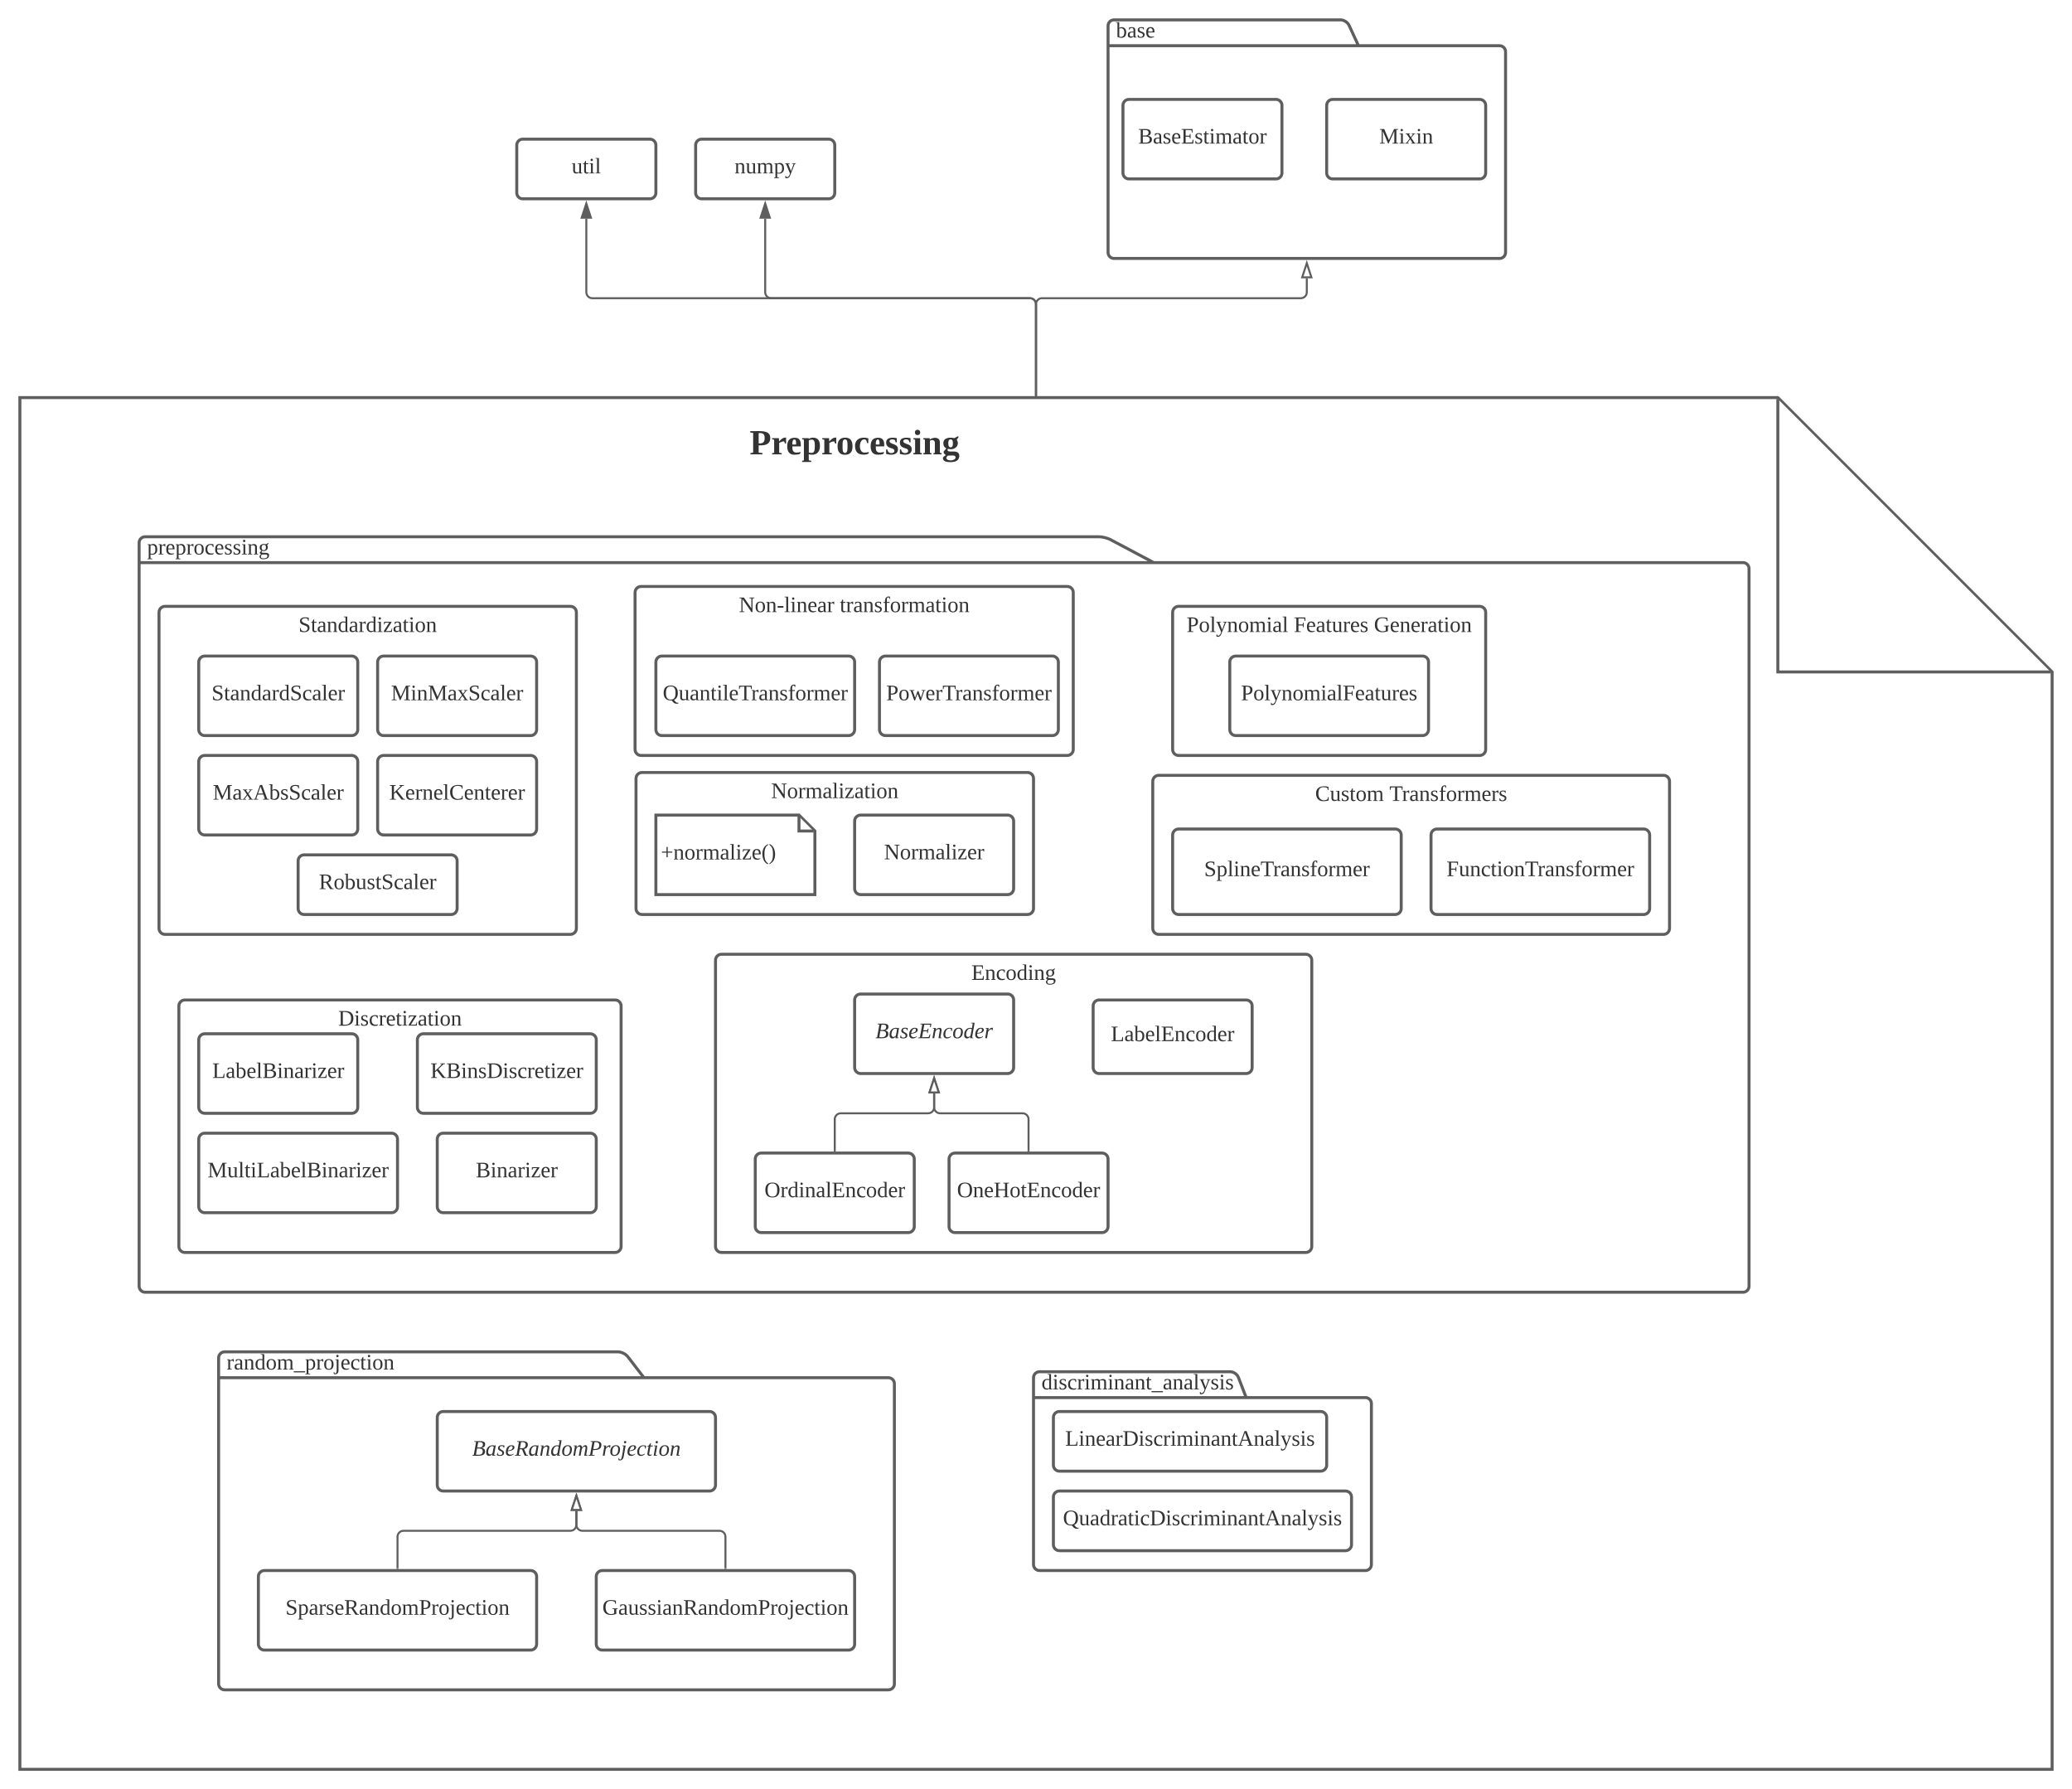 <svg xmlns="http://www.w3.org/2000/svg" xmlns:xlink="http://www.w3.org/1999/xlink" xmlns:lucid="lucid" width="2085" height="1800"><g transform="translate(1740 1200)" lucid:page-tab-id="0_0"><path d="M-1806.87-1258.83h3677.74v2581.66h-3677.74z" fill="#fff"/><path d="M-1720-800H49l276 276V580h-2045z" stroke="#5e5e5e" stroke-width="3" fill="#fff"/><path d="M49-798.57V-524h274.57M-579-634H14c3.3 0 6 2.7 6 6V94c0 3.3-2.7 6-6 6h-1608c-3.3 0-6-2.7-6-6v-748c0-3.3 2.7-6 6-6h960c3.3 0 8.37 1.26 11.3 2.8zm-1021 0h1021" stroke="#5e5e5e" stroke-width="3" fill="#fff"/><use xlink:href="#a" transform="matrix(1,0,0,1,-1592,-660) translate(0 17.778)"/><path d="M-1000-774c0-3.3 2.7-6 6-6h228c3.3 0 6 2.7 6 6v48c0 3.3-2.7 6-6 6h-228c-3.3 0-6-2.7-6-6z" fill="none"/><use xlink:href="#b" transform="matrix(1,0,0,1,-1000,-780) translate(14.321 37.111)"/><path d="M-880-194c0-3.3 2.7-6 6-6h148c3.3 0 6 2.7 6 6v68c0 3.3-2.7 6-6 6h-148c-3.3 0-6-2.7-6-6z" stroke="#5e5e5e" stroke-width="3" fill="#fff"/><use xlink:href="#c" transform="matrix(1,0,0,1,-872,-192) translate(12.895 36.444)"/><path d="M-980-34c0-3.3 2.7-6 6-6h148c3.3 0 6 2.7 6 6v68c0 3.3-2.7 6-6 6h-148c-3.3 0-6-2.7-6-6z" stroke="#5e5e5e" stroke-width="3" fill="#fff"/><use xlink:href="#d" transform="matrix(1,0,0,1,-972,-32) translate(1.228 36.444)"/><path d="M-785-34c0-3.3 2.7-6 6-6h148c3.3 0 6 2.7 6 6v68c0 3.3-2.7 6-6 6h-148c-3.3 0-6-2.7-6-6z" stroke="#5e5e5e" stroke-width="3" fill="#fff"/><use xlink:href="#e" transform="matrix(1,0,0,1,-777,-32) translate(-0.006 36.444)"/><path d="M-900-42.5V-74c0-3.3 2.7-6 6-6h88c3.3 0 6-2.7 6-6v-14" stroke="#5e5e5e" stroke-width="2" fill="none"/><path d="M-899-41.5h-2v-1.03h2z" fill="#5e5e5e"/><path d="M-800-115.26l4.64 14.26h-9.28z" stroke="#5e5e5e" stroke-width="2" fill="#fff"/><path d="M-300-360c0-3.3 2.7-6 6-6h208c3.3 0 6 2.7 6 6v74c0 3.3-2.7 6-6 6h-208c-3.3 0-6-2.7-6-6z" stroke="#5e5e5e" stroke-width="3" fill="#fff"/><use xlink:href="#f" transform="matrix(1,0,0,1,-292,-358) translate(7.586 39.444)"/><path d="M-1540-534c0-3.3 2.7-6 6-6h148c3.3 0 6 2.7 6 6v68c0 3.3-2.7 6-6 6h-148c-3.3 0-6-2.7-6-6z" stroke="#5e5e5e" stroke-width="3" fill="#fff"/><use xlink:href="#g" transform="matrix(1,0,0,1,-1532,-532) translate(4.932 36.444)"/><path d="M-1540-154c0-3.3 2.7-6 6-6h148c3.3 0 6 2.7 6 6v68c0 3.3-2.7 6-6 6h-148c-3.3 0-6-2.7-6-6z" stroke="#5e5e5e" stroke-width="3" fill="#fff"/><use xlink:href="#h" transform="matrix(1,0,0,1,-1532,-152) translate(5.58 36.444)"/><path d="M-1540-434c0-3.3 2.7-6 6-6h148c3.3 0 6 2.7 6 6v68c0 3.3-2.7 6-6 6h-148c-3.3 0-6-2.7-6-6z" stroke="#5e5e5e" stroke-width="3" fill="#fff"/><use xlink:href="#i" transform="matrix(1,0,0,1,-1532,-432) translate(6.136 36.444)"/><path d="M-502.5-534c0-3.3 2.7-6 6-6h188c3.3 0 6 2.7 6 6v68c0 3.3-2.7 6-6 6h-188c-3.3 0-6-2.7-6-6z" stroke="#5e5e5e" stroke-width="3" fill="#fff"/><use xlink:href="#j" transform="matrix(1,0,0,1,-494.5,-532) translate(3.265 36.444)"/><path d="M-1300-54c0-3.3 2.7-6 6-6h148c3.3 0 6 2.7 6 6v68c0 3.3-2.7 6-6 6h-148c-3.3 0-6-2.7-6-6z" stroke="#5e5e5e" stroke-width="3" fill="#fff"/><use xlink:href="#k" transform="matrix(1,0,0,1,-1292,-52) translate(30.796 36.444)"/><path d="M-1080-534c0-3.3 2.7-6 6-6h188c3.3 0 6 2.7 6 6v68c0 3.3-2.7 6-6 6h-188c-3.3 0-6-2.7-6-6z" stroke="#5e5e5e" stroke-width="3" fill="#fff"/><use xlink:href="#l" transform="matrix(1,0,0,1,-1072,-532) translate(-1.117 36.444)"/><path d="M-855-534c0-3.3 2.7-6 6-6h168c3.3 0 6 2.7 6 6v68c0 3.3-2.7 6-6 6h-168c-3.3 0-6-2.7-6-6z" stroke="#5e5e5e" stroke-width="3" fill="#fff"/><use xlink:href="#m" transform="matrix(1,0,0,1,-847,-532) translate(-1.241 36.444)"/><path d="M-1360-434c0-3.3 2.7-6 6-6h148c3.3 0 6 2.7 6 6v68c0 3.3-2.7 6-6 6h-148c-3.3 0-6-2.7-6-6z" stroke="#5e5e5e" stroke-width="3" fill="#fff"/><use xlink:href="#n" transform="matrix(1,0,0,1,-1352,-432) translate(3.759 36.444)"/><path d="M-880-374c0-3.3 2.7-6 6-6h148c3.3 0 6 2.7 6 6v68c0 3.3-2.7 6-6 6h-148c-3.3 0-6-2.7-6-6z" stroke="#5e5e5e" stroke-width="3" fill="#fff"/><use xlink:href="#o" transform="matrix(1,0,0,1,-872,-372) translate(21.568 36.444)"/><path d="M-1440-334c0-3.3 2.7-6 6-6h148c3.3 0 6 2.7 6 6v48c0 3.3-2.7 6-6 6h-148c-3.3 0-6-2.7-6-6z" stroke="#5e5e5e" stroke-width="3" fill="#fff"/><use xlink:href="#p" transform="matrix(1,0,0,1,-1432,-332) translate(12.864 26.444)"/><path d="M-1540-54c0-3.3 2.7-6 6-6h188c3.3 0 6 2.7 6 6v68c0 3.3-2.7 6-6 6h-188c-3.3 0-6-2.7-6-6z" stroke="#5e5e5e" stroke-width="3" fill="#fff"/><use xlink:href="#q" transform="matrix(1,0,0,1,-1532,-52) translate(0.889 36.444)"/><path d="M-640-188c0-3.3 2.7-6 6-6h148c3.3 0 6 2.7 6 6v62c0 3.3-2.7 6-6 6h-148c-3.3 0-6-2.7-6-6z" stroke="#5e5e5e" stroke-width="3" fill="#fff"/><use xlink:href="#r" transform="matrix(1,0,0,1,-632,-186) translate(9.87 33.444)"/><path d="M-1360-534c0-3.3 2.7-6 6-6h148c3.3 0 6 2.7 6 6v68c0 3.3-2.7 6-6 6h-148c-3.3 0-6-2.7-6-6z" stroke="#5e5e5e" stroke-width="3" fill="#fff"/><use xlink:href="#s" transform="matrix(1,0,0,1,-1352,-532) translate(5.488 36.444)"/><path d="M-1320-154c0-3.3 2.7-6 6-6h168c3.3 0 6 2.7 6 6v68c0 3.3-2.7 6-6 6h-168c-3.3 0-6-2.7-6-6z" stroke="#5e5e5e" stroke-width="3" fill="#fff"/><use xlink:href="#t" transform="matrix(1,0,0,1,-1312,-152) translate(5.086 36.444)"/><path d="M-560-360c0-3.3 2.7-6 6-6h218c3.3 0 6 2.7 6 6v74c0 3.3-2.7 6-6 6h-218c-3.3 0-6-2.7-6-6z" stroke="#5e5e5e" stroke-width="3" fill="#fff"/><use xlink:href="#u" transform="matrix(1,0,0,1,-552,-358) translate(23.698 39.444)"/><path d="M-1080-380h144l16 16v64h-160z" stroke="#5e5e5e" stroke-width="3" fill="#fff"/><path d="M-936-378.57V-364h14.57" stroke="#5e5e5e" stroke-width="3" fill="#fff"/><use xlink:href="#v" transform="matrix(1,0,0,1,-1075,-375) translate(0 39.653)"/><path d="M-705-42.5V-74c0-3.3-2.7-6-6-6h-83c-3.3 0-6-2.7-6-6v-14" stroke="#5e5e5e" stroke-width="2" fill="none"/><path d="M-704-41.5h-2v-1.03h2z" fill="#5e5e5e"/><path d="M-800-115.26l4.64 14.26h-9.28z" stroke="#5e5e5e" stroke-width="2" fill="#fff"/><path d="M-1092 186h246c3.3 0 6 2.7 6 6v302c0 3.3-2.7 6-6 6h-668c-3.3 0-6-2.7-6-6V166c0-3.3 2.7-6 6-6h396c3.3 0 7.64 2.13 9.66 4.76zm-428 0h428" stroke="#5e5e5e" stroke-width="3" fill="#fff"/><use xlink:href="#w" transform="matrix(1,0,0,1,-1512,160) translate(0 17.778)"/><path d="M-1140 386c0-3.3 2.7-6 6-6h248c3.3 0 6 2.7 6 6v68c0 3.3-2.7 6-6 6h-248c-3.3 0-6-2.7-6-6z" stroke="#5e5e5e" stroke-width="3" fill="#fff"/><use xlink:href="#x" transform="matrix(1,0,0,1,-1132,388) translate(-1.858 36.444)"/><path d="M-1480 386c0-3.3 2.7-6 6-6h268c3.3 0 6 2.7 6 6v68c0 3.3-2.7 6-6 6h-268c-3.3 0-6-2.7-6-6z" stroke="#5e5e5e" stroke-width="3" fill="#fff"/><use xlink:href="#y" transform="matrix(1,0,0,1,-1472,388) translate(19.253 36.444)"/><path d="M-1300 226c0-3.3 2.7-6 6-6h268c3.3 0 6 2.7 6 6v68c0 3.3-2.7 6-6 6h-268c-3.3 0-6-2.7-6-6z" stroke="#5e5e5e" stroke-width="3" fill="#fff"/><use xlink:href="#z" transform="matrix(1,0,0,1,-1292,228) translate(27.062 36.444)"/><path d="M-1340 377.5V346c0-3.3 2.7-6 6-6h168c3.3 0 6-2.7 6-6v-14" stroke="#5e5e5e" stroke-width="2" fill="none"/><path d="M-1339 378.5h-2v-1.03h2z" fill="#5e5e5e"/><path d="M-1160 304.74l4.64 14.26h-9.28z" stroke="#5e5e5e" stroke-width="2" fill="#fff"/><path d="M-1010 377.5V346c0-3.3-2.7-6-6-6h-138c-3.3 0-6-2.7-6-6v-14" stroke="#5e5e5e" stroke-width="2" fill="none"/><path d="M-1009 378.5h-2v-1.03h2z" fill="#5e5e5e"/><path d="M-1160 304.74l4.64 14.26h-9.28z" stroke="#5e5e5e" stroke-width="2" fill="#fff"/><path d="M-486 206h120c3.3 0 6 2.7 6 6v162c0 3.3-2.7 6-6 6h-328c-3.3 0-6-2.7-6-6V186c0-3.3 2.7-6 6-6h192c3.3 0 6.96 2.5 8.15 5.6zm-214 0h214" stroke="#5e5e5e" stroke-width="3" fill="#fff"/><use xlink:href="#A" transform="matrix(1,0,0,1,-692,180) translate(0 17.778)"/><path d="M-680 226c0-3.3 2.7-6 6-6h263c3.3 0 6 2.7 6 6v48c0 3.3-2.7 6-6 6h-263c-3.3 0-6-2.7-6-6z" stroke="#5e5e5e" stroke-width="3" fill="#fff"/><use xlink:href="#B" transform="matrix(1,0,0,1,-672,228) translate(3.883 26.444)"/><path d="M-680 306c0-3.3 2.7-6 6-6h288c3.3 0 6 2.7 6 6v48c0 3.3-2.7 6-6 6h-288c-3.3 0-6-2.7-6-6z" stroke="#5e5e5e" stroke-width="3" fill="#fff"/><use xlink:href="#C" transform="matrix(1,0,0,1,-672,308) translate(1.599 26.444)"/><path d="M-1580-584c0-3.3 2.7-6 6-6h408c3.3 0 6 2.7 6 6v318c0 3.3-2.7 6-6 6h-408c-3.3 0-6-2.7-6-6z" stroke="#5e5e5e" stroke-width="3" fill-opacity="0"/><use xlink:href="#D" transform="matrix(1,0,0,1,-1572,-582) translate(132.401 17.778)"/><path d="M-1560-188c0-3.3 2.7-6 6-6h433c3.3 0 6 2.7 6 6V54c0 3.3-2.7 6-6 6h-433c-3.3 0-6-2.7-6-6z" stroke="#5e5e5e" stroke-width="3" fill-opacity="0"/><use xlink:href="#E" transform="matrix(1,0,0,1,-1552,-186) translate(152.34 17.778)"/><path d="M-1100.95-604c0-3.3 2.68-6 6-6H-666c3.3 0 6 2.7 6 6v158c0 3.3-2.7 6-6 6h-428.95c-3.32 0-6-2.7-6-6z" stroke="#5e5e5e" stroke-width="3" fill-opacity="0"/><use xlink:href="#F" transform="matrix(1,0,0,1,-1092.951,-602) translate(96.451 17.778)"/><use xlink:href="#G" transform="matrix(1,0,0,1,-1092.951,-602) translate(197.994 17.778)"/><path d="M-1100-416.85c0-3.3 2.7-6 6-6h388c3.3 0 6 2.7 6 6V-286c0 3.3-2.7 6-6 6h-388c-3.3 0-6-2.7-6-6z" stroke="#5e5e5e" stroke-width="3" fill-opacity="0"/><use xlink:href="#H" transform="matrix(1,0,0,1,-1092,-414.846) translate(127.957 17.778)"/><path d="M-560-584c0-3.3 2.7-6 6-6h303c3.3 0 6 2.7 6 6v138c0 3.3-2.7 6-6 6h-303c-3.3 0-6-2.7-6-6z" stroke="#5e5e5e" stroke-width="3" fill-opacity="0"/><use xlink:href="#I" transform="matrix(1,0,0,1,-552,-582) translate(5.981 17.778)"/><use xlink:href="#J" transform="matrix(1,0,0,1,-552,-582) translate(113.944 17.778)"/><use xlink:href="#K" transform="matrix(1,0,0,1,-552,-582) translate(194.562 17.778)"/><path d="M-580-414c0-3.3 2.7-6 6-6h508c3.3 0 6 2.7 6 6v148c0 3.3-2.7 6-6 6h-508c-3.3 0-6-2.7-6-6z" stroke="#5e5e5e" stroke-width="3" fill-opacity="0"/><use xlink:href="#L" transform="matrix(1,0,0,1,-572,-412) translate(155.395 17.778)"/><use xlink:href="#M" transform="matrix(1,0,0,1,-572,-412) translate(230.086 17.778)"/><path d="M-1020-234c0-3.3 2.7-6 6-6h588c3.3 0 6 2.7 6 6V54c0 3.3-2.7 6-6 6h-588c-3.3 0-6-2.7-6-6z" stroke="#5e5e5e" stroke-width="3" fill-opacity="0"/><use xlink:href="#N" transform="matrix(1,0,0,1,-1012,-232) translate(249.469 17.778)"/><path d="M-697.5-802.5V-894c0-3.3-2.7-6-6-6H-1144c-3.3 0-6-2.7-6-6v-74" stroke="#5e5e5e" stroke-width="2" fill="none"/><path d="M-696.5-801.5h-2v-1.03h2z" fill="#5e5e5e"/><path d="M-1150-995.26l4.64 14.26h-9.28z" stroke="#5e5e5e" stroke-width="2" fill="#5e5e5e"/><path d="M-1220-1054c0-3.3 2.7-6 6-6h128c3.3 0 6 2.7 6 6v48c0 3.3-2.7 6-6 6h-128c-3.3 0-6-2.7-6-6z" stroke="#5e5e5e" stroke-width="3" fill="#fff"/><use xlink:href="#O" transform="matrix(1,0,0,1,-1212,-1052) translate(47.185 26.444)"/><path d="M-1040-1054c0-3.3 2.7-6 6-6h128c3.3 0 6 2.7 6 6v48c0 3.3-2.7 6-6 6h-128c-3.3 0-6-2.7-6-6z" stroke="#5e5e5e" stroke-width="3" fill="#fff"/><use xlink:href="#P" transform="matrix(1,0,0,1,-1032,-1052) translate(31.136 26.444)"/><path d="M-697.5-802.5V-894c0-3.3-2.7-6-6-6H-964c-3.3 0-6-2.7-6-6v-74" stroke="#5e5e5e" stroke-width="2" fill="none"/><path d="M-696.5-801.5h-2v-1.03h2z" fill="#5e5e5e"/><path d="M-970-995.26l4.64 14.26h-9.28z" stroke="#5e5e5e" stroke-width="2" fill="#5e5e5e"/><path d="M-373-1154h142c3.3 0 6 2.7 6 6v202c0 3.3-2.7 6-6 6h-388c-3.3 0-6-2.7-6-6v-228c0-3.3 2.7-6 6-6h228c3.3 0 7.13 2.44 8.5 5.45zm-252 0h252" stroke="#5e5e5e" stroke-width="3" fill="#fff"/><use xlink:href="#Q" transform="matrix(1,0,0,1,-617,-1180) translate(0 17.778)"/><path d="M-610-1094c0-3.3 2.7-6 6-6h148c3.3 0 6 2.7 6 6v68c0 3.3-2.7 6-6 6h-148c-3.3 0-6-2.7-6-6z" stroke="#5e5e5e" stroke-width="3" fill="#fff"/><use xlink:href="#R" transform="matrix(1,0,0,1,-602,-1092) translate(7.34 36.444)"/><path d="M-405-1094c0-3.3 2.7-6 6-6h148c3.3 0 6 2.7 6 6v68c0 3.3-2.7 6-6 6h-148c-3.3 0-6-2.7-6-6z" stroke="#5e5e5e" stroke-width="3" fill="#fff"/><use xlink:href="#S" transform="matrix(1,0,0,1,-397,-1092) translate(44.84 36.444)"/><path d="M-697.5-802.5V-894c0-3.3 2.7-6 6-6H-431c3.3 0 6-2.7 6-6v-14" stroke="#5e5e5e" stroke-width="2" fill="none"/><path d="M-696.5-801.5h-2v-1.03h2z" fill="#5e5e5e"/><path d="M-425-935.26l4.64 14.26h-9.28z" stroke="#5e5e5e" stroke-width="2" fill="#fff"/><defs><path fill="#333" d="M166-85c3 67-44 102-111 85l1 64 29 4v9H6v-9l21-4v-217c-7-3-22 1-19-12h46l1 9c11-8 26-14 45-14 47 2 64 36 66 85zM56-13c53 14 83-14 78-72 7-53-33-79-78-60v132" id="T"/><path fill="#333" d="M57-145c16-10 35-24 60-25v45c-19 1-8-30-40-17l-20 6v124l29 4v8H7v-8l21-4v-141c-8-3-24 2-21-12h48" id="U"/><path fill="#333" d="M84-170c49 0 66 33 63 87H46c-8 60 38 80 95 63v10C128-2 108 4 88 4 34 4 14-29 14-84c-1-54 22-86 70-86zm33 73c12-57-57-82-69-24-1 7-2 15-2 24h71" id="V"/><path fill="#333" d="M90-170c52 0 76 32 76 87 0 54-24 87-77 87-51 0-75-34-75-87 0-54 24-87 76-87zM89-10c39 0 46-35 46-73 0-39-7-73-46-73-39 1-44 34-44 73s6 72 44 73" id="W"/><path fill="#333" d="M45-84c0 64 52 80 104 63 1 25-30 25-55 25-56 0-80-32-80-88 0-76 62-98 131-80v46h-10c-5-15-4-31-23-35-47-10-67 21-67 69" id="X"/><path fill="#333" d="M41-130c7 48 86 23 86 84 0 56-69 57-112 41v-40c20 0 9 29 31 31 35 19 77-26 41-50-27-18-72-13-72-59 0-50 58-52 100-41v36c-19 1-8-25-28-25-21-7-50-1-46 23" id="Y"/><path fill="#333" d="M47-200c-23 0-25-39 0-38 13 0 18 7 20 19-1 11-8 19-20 19zM65-12l28 4v8H8v-8l28-4v-141l-24-4v-8h53v153" id="Z"/><path fill="#333" d="M125-118c4-37-41-34-68-26v132l23 4v8H8C5-13 21-9 28-12v-141c-7-3-23 1-20-12h47l2 13c31-23 98-29 98 31v109c7 3 23-1 20 12h-72v-8l22-4v-106" id="aa"/><path fill="#333" d="M141-152c28 39 5 97-54 97-9 0-20-2-27-3L49-35c29 22 130-14 124 52-4 45-38 57-88 61C21 83-8 26 45-2 33-6 22-15 21-31l28-31c-19-9-28-26-28-51-2-51 53-65 100-52l38-20 7 8zM85 64c35 0 61-11 61-42 0-35-57-17-89-21-9 8-16 19-17 34 0 25 19 29 45 29zM52-113c1 26 7 46 35 44 28-1 34-16 35-44 0-26-6-43-34-43s-36 17-36 43" id="ab"/><g id="a"><use transform="matrix(0.062,0,0,0.062,0,0)" xlink:href="#T"/><use transform="matrix(0.062,0,0,0.062,11.111,0)" xlink:href="#U"/><use transform="matrix(0.062,0,0,0.062,18.457,0)" xlink:href="#V"/><use transform="matrix(0.062,0,0,0.062,28.272,0)" xlink:href="#T"/><use transform="matrix(0.062,0,0,0.062,39.383,0)" xlink:href="#U"/><use transform="matrix(0.062,0,0,0.062,46.728,0)" xlink:href="#W"/><use transform="matrix(0.062,0,0,0.062,57.84,0)" xlink:href="#X"/><use transform="matrix(0.062,0,0,0.062,67.654,0)" xlink:href="#V"/><use transform="matrix(0.062,0,0,0.062,77.469,0)" xlink:href="#Y"/><use transform="matrix(0.062,0,0,0.062,86.111,0)" xlink:href="#Y"/><use transform="matrix(0.062,0,0,0.062,94.753,0)" xlink:href="#Z"/><use transform="matrix(0.062,0,0,0.062,100.926,0)" xlink:href="#aa"/><use transform="matrix(0.062,0,0,0.062,112.037,0)" xlink:href="#ab"/></g><path fill="#333" d="M92-112c43 4 61-13 61-54s-18-54-61-50v104zm118-54c0 63-50 78-118 74v74l39 5V0H8v-13l28-5v-200l-30-5v-13c88 3 205-20 204 70" id="ac"/><path fill="#333" d="M132-132c-21 0-37 9-50 16v100l26 4V0H10v-12l21-4v-133l-21-5v-11h69l2 34c17-18 35-41 71-40v61c-17 3-14-14-20-22" id="ad"/><path fill="#333" d="M12-83c0-55 22-85 75-86 52-1 66 33 63 88H64c-1 37 6 64 44 63 14 0 28-4 39-6 3 28-28 25-55 27-57 4-80-31-80-86zm90-17c2-26 0-63-27-48-10 9-11 28-11 48h38" id="ae"/><path fill="#333" d="M186-86c2 69-46 103-114 85l1 62 25 4v12H5V65l18-4v-210l-18-5v-11h67v8c12-8 26-13 46-13 49 2 67 30 68 84zm-83 71c28 0 31-33 31-69 0-34-2-66-30-66-12 0-23 3-31 7v124c9 2 20 4 30 4" id="af"/><path fill="#333" d="M90-170c54-1 76 32 76 87 1 56-23 87-77 87-53 0-75-32-75-87s23-86 76-87zM89-14c28-2 26-38 26-69s3-69-26-69c-27 0-24 39-24 69s-3 66 24 69" id="ag"/><path fill="#333" d="M109-18c15 0 31-2 42-6v14c-11 9-31 13-51 13-59 0-86-28-88-86-3-75 66-101 135-80v48h-13c-3-20-7-40-34-37-51 7-55 138 9 134" id="ah"/><path fill="#333" d="M102-142c-14-17-68-15-54 18 24 26 83 17 83 72 0 62-72 62-120 47v-45h12c4 23 16 37 43 37 35 0 39-37 9-46-31-9-65-19-64-61 0-52 59-55 108-45v43h-11" id="ai"/><path fill="#333" d="M77-16l18 4V0H8v-12l18-4v-133l-17-5v-11h68v149zM51-196c-16 0-27-10-27-27s10-27 27-27 27 11 27 27c0 17-10 27-27 27" id="aj"/><path fill="#333" d="M127-114c3-31-26-38-50-25v123l15 4V0H10v-12l16-4v-133l-16-5v-11h64l2 14c31-23 102-32 102 30v105l17 4V0h-82v-12l14-4v-98" id="ak"/><path fill="#333" d="M9 41c2-18 18-26 32-33C29 1 16-9 16-28l29-33c-21-9-31-25-31-51-2-56 61-65 111-53l39-20c13 12-9 24-14 36 35 54-17 114-90 92-17 34 27 28 56 28 36-1 61 12 60 46-2 46-39 62-91 62-38 0-71-6-76-38zm35-3c6 35 97 29 94-9-2-28-50-14-78-17-8 7-15 14-16 26zm20-150c0 22 4 40 23 40 20 0 24-17 24-40 0-24-4-40-24-40-19 0-23 17-23 40" id="al"/><g id="b"><use transform="matrix(0.099,0,0,0.099,0,0)" xlink:href="#ac"/><use transform="matrix(0.099,0,0,0.099,21.63,0)" xlink:href="#ad"/><use transform="matrix(0.099,0,0,0.099,36.642,0)" xlink:href="#ae"/><use transform="matrix(0.099,0,0,0.099,52.346,0)" xlink:href="#af"/><use transform="matrix(0.099,0,0,0.099,72.099,0)" xlink:href="#ad"/><use transform="matrix(0.099,0,0,0.099,87.111,0)" xlink:href="#ag"/><use transform="matrix(0.099,0,0,0.099,104.889,0)" xlink:href="#ah"/><use transform="matrix(0.099,0,0,0.099,120.593,0)" xlink:href="#ae"/><use transform="matrix(0.099,0,0,0.099,136.296,0)" xlink:href="#ai"/><use transform="matrix(0.099,0,0,0.099,150.123,0)" xlink:href="#ai"/><use transform="matrix(0.099,0,0,0.099,163.951,0)" xlink:href="#aj"/><use transform="matrix(0.099,0,0,0.099,173.827,0)" xlink:href="#ak"/><use transform="matrix(0.099,0,0,0.099,193.58,0)" xlink:href="#al"/></g><path fill="#333" d="M175-184c0-38-38-37-76-36l-16 87c51 2 92 0 92-51zm-2 113c0-47-45-47-93-46L63-16c56 3 110 5 110-55zm37-1C212 20 96-1 3 0l2-9 23-5 37-208-29-4 1-10c70 5 175-20 175 50 0 39-26 55-59 61 34 3 56 17 57 53" id="am"/><path fill="#333" d="M109-169c21-2 37 13 48 1h9L139-12l20 4-2 8h-50l5-27C96-11 82 4 58 4 25 4 10-20 11-55c2-65 34-107 98-114zM42-60c0 51 54 48 72 17l20-104c-53-30-92 31-92 87" id="an"/><path fill="#333" d="M51-128c6 41 68 31 71 79C125 10 47 12 4-7l8-40h8c-2 25 10 37 34 37 22-1 41-8 39-32-4-43-70-30-70-79 0-52 62-56 106-42l-6 36h-9c2-21-12-29-31-29-19 1-35 9-32 28" id="ao"/><path fill="#333" d="M43-73c-15 62 59 70 91 41l5 7C122-11 100 4 70 4 31 4 11-19 11-58c0-67 42-123 113-109 16 3 26 15 28 33-8 46-58 56-109 61zm78-61c0-37-45-19-57 1-8 14-15 33-20 49 39-4 77-13 77-50" id="ap"/><path fill="#333" d="M-2-9l30-5 37-208-29-4 1-10h177l-10 57h-12l2-38c-28-4-63-3-95-3l-17 92h64l10-28h12l-13 73h-11l-1-29H80L63-16l106-3 18-43h11L184 0H-4" id="aq"/><path fill="#333" d="M65-132c14-36 103-60 96 5-4 40-13 77-19 115l23 4-1 8h-53l22-131c-12-41-64 1-72 20L42 0H13l27-153c-7-4-24 0-20-12h49" id="ar"/><path fill="#333" d="M78-15c22 0 39-8 53-17l5 7C120-11 99 4 70 4 31 4 12-20 11-58c-2-82 68-132 145-102l-8 46h-10c1-26-4-45-32-42-45 4-64 47-64 96 0 26 8 46 36 45" id="as"/><path fill="#333" d="M103-156c-44 0-59 47-61 96 0 29 9 49 35 49 45 0 62-48 62-96 0-29-11-49-36-49zm66 56C168-39 135 4 75 4 34 4 10-23 11-66c1-61 34-104 94-104 41 0 65 27 64 70" id="at"/><path fill="#333" d="M11-56c0-73 50-126 127-109l12-73-27-4 1-8h57L139-12l20 4-2 8h-50l5-27C96-11 82 4 58 4 25 4 11-21 11-56zm31-4c0 51 51 49 72 17l20-104c-54-29-92 30-92 87" id="au"/><path fill="#333" d="M65-128c17-22 38-47 76-40l-8 43c-13 1-9-15-14-22-28 2-42 22-56 39L44 0H15l26-153-20-4 1-8h49" id="av"/><g id="c"><use transform="matrix(0.062,0,0,0.062,0,0)" xlink:href="#am"/><use transform="matrix(0.062,0,0,0.062,13.519,0)" xlink:href="#an"/><use transform="matrix(0.062,0,0,0.062,24.63,0)" xlink:href="#ao"/><use transform="matrix(0.062,0,0,0.062,33.272,0)" xlink:href="#ap"/><use transform="matrix(0.062,0,0,0.062,43.086,0)" xlink:href="#aq"/><use transform="matrix(0.062,0,0,0.062,56.605,0)" xlink:href="#ar"/><use transform="matrix(0.062,0,0,0.062,67.716,0)" xlink:href="#as"/><use transform="matrix(0.062,0,0,0.062,77.531,0)" xlink:href="#at"/><use transform="matrix(0.062,0,0,0.062,88.642,0)" xlink:href="#au"/><use transform="matrix(0.062,0,0,0.062,99.753,0)" xlink:href="#ap"/><use transform="matrix(0.062,0,0,0.062,109.568,0)" xlink:href="#av"/></g><path fill="#333" d="M130-224c-62 0-78 43-78 106 0 64 16 108 78 108s78-45 78-108-16-106-78-106zm0 228C53 4 15-39 15-118c-1-80 37-120 115-120s115 42 115 120C245-39 207 4 130 4" id="aw"/><path fill="#333" d="M13-81c0-71 46-101 114-85l-1-72-28-4v-8h57v238c8 3 24-2 21 12h-47l-2-12C80 23 13-1 13-81zm77-74c-37 1-44 33-45 74 0 38 9 66 45 66 14 0 27-3 36-7v-130c-10-1-24-3-36-3" id="ax"/><path fill="#333" d="M32-163c41-10 102-14 102 39v112c8 3 24-2 21 12h-45l-4-17C83 13 3 13 13-46c-2-50 45-50 92-51 4-36-5-70-42-56-6 2-12 4-16 6-4 7 0 23-15 20v-36zM42-47c0 41 41 33 63 22v-59c-34 1-63-1-63 37" id="ay"/><path fill="#333" d="M65-12l28 4v8H7v-8l28-4v-226l-28-4v-8h58v238" id="az"/><path fill="#333" d="M10-9l31-5v-208l-31-4v-10h177v57h-11l-6-38c-28-4-63-3-95-3v92h63l6-28h11v73h-11l-6-29H75v96l105-3 10-43h12l-3 62H10v-9" id="aA"/><g id="d"><use transform="matrix(0.062,0,0,0.062,0,0)" xlink:href="#aw"/><use transform="matrix(0.062,0,0,0.062,15.988,0)" xlink:href="#U"/><use transform="matrix(0.062,0,0,0.062,23.333,0)" xlink:href="#ax"/><use transform="matrix(0.062,0,0,0.062,34.444,0)" xlink:href="#Z"/><use transform="matrix(0.062,0,0,0.062,40.617,0)" xlink:href="#aa"/><use transform="matrix(0.062,0,0,0.062,51.728,0)" xlink:href="#ay"/><use transform="matrix(0.062,0,0,0.062,61.543,0)" xlink:href="#az"/><use transform="matrix(0.062,0,0,0.062,67.716,0)" xlink:href="#aA"/><use transform="matrix(0.062,0,0,0.062,81.235,0)" xlink:href="#aa"/><use transform="matrix(0.062,0,0,0.062,92.346,0)" xlink:href="#X"/><use transform="matrix(0.062,0,0,0.062,102.16,0)" xlink:href="#W"/><use transform="matrix(0.062,0,0,0.062,113.272,0)" xlink:href="#ax"/><use transform="matrix(0.062,0,0,0.062,124.383,0)" xlink:href="#V"/><use transform="matrix(0.062,0,0,0.062,134.198,0)" xlink:href="#U"/></g><path fill="#333" d="M10 0v-9l31-5v-208l-31-4v-10h95v10l-30 4v93h110v-93l-30-4v-10h94v10l-30 4v208l30 5v9h-94v-9l30-5v-99H75v99l30 5v9H10" id="aB"/><path fill="#333" d="M54-38c-1 25 24 26 44 20v12C71 10 25 9 25-35v-115H4c-2-14 14-10 21-15l18-38h11v38h38v15H54v112" id="aC"/><g id="e"><use transform="matrix(0.062,0,0,0.062,0,0)" xlink:href="#aw"/><use transform="matrix(0.062,0,0,0.062,15.988,0)" xlink:href="#aa"/><use transform="matrix(0.062,0,0,0.062,27.099,0)" xlink:href="#V"/><use transform="matrix(0.062,0,0,0.062,36.914,0)" xlink:href="#aB"/><use transform="matrix(0.062,0,0,0.062,52.901,0)" xlink:href="#W"/><use transform="matrix(0.062,0,0,0.062,64.012,0)" xlink:href="#aC"/><use transform="matrix(0.062,0,0,0.062,70.185,0)" xlink:href="#aA"/><use transform="matrix(0.062,0,0,0.062,83.704,0)" xlink:href="#aa"/><use transform="matrix(0.062,0,0,0.062,94.815,0)" xlink:href="#X"/><use transform="matrix(0.062,0,0,0.062,104.63,0)" xlink:href="#W"/><use transform="matrix(0.062,0,0,0.062,115.741,0)" xlink:href="#ax"/><use transform="matrix(0.062,0,0,0.062,126.852,0)" xlink:href="#V"/><use transform="matrix(0.062,0,0,0.062,136.667,0)" xlink:href="#U"/></g><path fill="#333" d="M75-106v92l39 5v9H13v-9l28-5v-208l-31-4v-10h177v57h-11l-6-38c-28-4-63-3-95-3v98h69l5-28h11v73h-11l-5-29H75" id="aD"/><path fill="#333" d="M124-13C89 8 26 15 26-45v-108c-8-3-24 2-21-12h50v118c-3 37 42 32 69 25v-131l-25-4v-8h54v153c8 3 24-2 21 12h-48" id="aE"/><path fill="#333" d="M55 0v-9l38-5v-207c-22 1-53 0-70 4l-5 37H7v-56h207v56h-12l-5-37-70-3v206l37 5v9H55" id="aF"/><path fill="#333" d="M103-236c-39-15-35 32-34 71h44v15H69v136l35 6v8H15v-8l25-6v-136H11v-9l29-7c-6-59 23-100 80-84v36c-15 2-12-14-17-22" id="aG"/><path fill="#333" d="M126-118c4-37-42-32-68-25v131l24 4v8H8C5-13 21-9 28-12v-141c-7-3-23 1-20-12h48l1 13c22-15 77-30 92 2 32-22 104-36 104 29v109c8 3 24-2 21 12h-75v-8l25-4v-106c3-39-45-31-72-24 7 37 1 88 3 130l25 4v8h-78v-8l24-4v-106" id="aH"/><g id="f"><use transform="matrix(0.062,0,0,0.062,0,0)" xlink:href="#aD"/><use transform="matrix(0.062,0,0,0.062,12.346,0)" xlink:href="#aE"/><use transform="matrix(0.062,0,0,0.062,23.457,0)" xlink:href="#aa"/><use transform="matrix(0.062,0,0,0.062,34.568,0)" xlink:href="#X"/><use transform="matrix(0.062,0,0,0.062,44.383,0)" xlink:href="#aC"/><use transform="matrix(0.062,0,0,0.062,50.556,0)" xlink:href="#Z"/><use transform="matrix(0.062,0,0,0.062,56.728,0)" xlink:href="#W"/><use transform="matrix(0.062,0,0,0.062,67.84,0)" xlink:href="#aa"/><use transform="matrix(0.062,0,0,0.062,78.951,0)" xlink:href="#aF"/><use transform="matrix(0.062,0,0,0.062,91.667,0)" xlink:href="#U"/><use transform="matrix(0.062,0,0,0.062,99.012,0)" xlink:href="#ay"/><use transform="matrix(0.062,0,0,0.062,108.827,0)" xlink:href="#aa"/><use transform="matrix(0.062,0,0,0.062,119.938,0)" xlink:href="#Y"/><use transform="matrix(0.062,0,0,0.062,128.58,0)" xlink:href="#aG"/><use transform="matrix(0.062,0,0,0.062,135.926,0)" xlink:href="#W"/><use transform="matrix(0.062,0,0,0.062,147.037,0)" xlink:href="#U"/><use transform="matrix(0.062,0,0,0.062,154.383,0)" xlink:href="#aH"/><use transform="matrix(0.062,0,0,0.062,171.667,0)" xlink:href="#V"/><use transform="matrix(0.062,0,0,0.062,181.481,0)" xlink:href="#U"/></g><path fill="#333" d="M178-68c0 79-95 82-154 59v-54h12c1 35 22 52 60 52 50 0 69-58 33-82-39-24-105-21-105-85 0-67 86-66 142-53v49h-12l-6-29c-31-27-121-7-89 42 28 43 119 24 119 101" id="aI"/><g id="g"><use transform="matrix(0.062,0,0,0.062,0,0)" xlink:href="#aI"/><use transform="matrix(0.062,0,0,0.062,12.346,0)" xlink:href="#aC"/><use transform="matrix(0.062,0,0,0.062,18.519,0)" xlink:href="#ay"/><use transform="matrix(0.062,0,0,0.062,28.333,0)" xlink:href="#aa"/><use transform="matrix(0.062,0,0,0.062,39.444,0)" xlink:href="#ax"/><use transform="matrix(0.062,0,0,0.062,50.556,0)" xlink:href="#ay"/><use transform="matrix(0.062,0,0,0.062,60.37,0)" xlink:href="#U"/><use transform="matrix(0.062,0,0,0.062,67.716,0)" xlink:href="#ax"/><use transform="matrix(0.062,0,0,0.062,78.827,0)" xlink:href="#aI"/><use transform="matrix(0.062,0,0,0.062,91.173,0)" xlink:href="#X"/><use transform="matrix(0.062,0,0,0.062,100.988,0)" xlink:href="#ay"/><use transform="matrix(0.062,0,0,0.062,110.802,0)" xlink:href="#az"/><use transform="matrix(0.062,0,0,0.062,116.975,0)" xlink:href="#V"/><use transform="matrix(0.062,0,0,0.062,126.79,0)" xlink:href="#U"/></g><path fill="#333" d="M111-226l-36 4v207c33-1 73 2 101-4l11-49h11l-3 68H10v-9l31-5v-208l-31-4v-10h101v10" id="aJ"/><path fill="#333" d="M53-14c58 12 82-15 82-73 0-52-35-77-82-58v131zM89 4C64 4 42-2 24-9v-229l-24-4v-8h53l-1 94c48-33 114-4 114 69 0 57-23 91-77 91" id="aK"/><path fill="#333" d="M75-131c50 2 93 3 93-48 0-46-48-41-93-41v89zm0 115c55 4 111 6 111-51 0-53-58-48-111-48v99zm148-52C223 24 102-3 10 0v-9l31-5v-208l-31-4v-10c77 6 193-24 194 56 0 33-20 48-48 54 36 5 67 20 67 58" id="aL"/><path fill="#333" d="M10 0v-8l90-143c-23 2-54-4-70 6-5 8 1 26-14 24v-44h122v8L47-14c29-2 65 3 86-8l9-35h8l-5 57H10" id="aM"/><g id="h"><use transform="matrix(0.062,0,0,0.062,0,0)" xlink:href="#aJ"/><use transform="matrix(0.062,0,0,0.062,13.519,0)" xlink:href="#ay"/><use transform="matrix(0.062,0,0,0.062,23.333,0)" xlink:href="#aK"/><use transform="matrix(0.062,0,0,0.062,34.444,0)" xlink:href="#V"/><use transform="matrix(0.062,0,0,0.062,44.259,0)" xlink:href="#az"/><use transform="matrix(0.062,0,0,0.062,50.432,0)" xlink:href="#aL"/><use transform="matrix(0.062,0,0,0.062,65.247,0)" xlink:href="#Z"/><use transform="matrix(0.062,0,0,0.062,71.42,0)" xlink:href="#aa"/><use transform="matrix(0.062,0,0,0.062,82.531,0)" xlink:href="#ay"/><use transform="matrix(0.062,0,0,0.062,92.346,0)" xlink:href="#U"/><use transform="matrix(0.062,0,0,0.062,99.691,0)" xlink:href="#Z"/><use transform="matrix(0.062,0,0,0.062,105.864,0)" xlink:href="#aM"/><use transform="matrix(0.062,0,0,0.062,115.679,0)" xlink:href="#V"/><use transform="matrix(0.062,0,0,0.062,125.494,0)" xlink:href="#U"/></g><path fill="#333" d="M152 0h-7L59-203v189l32 5v9H10v-9l31-5v-208l-31-4v-10h72l76 180 84-180h68v10l-31 4v208l31 5v9h-96v-9l32-5v-189" id="aN"/><path fill="#333" d="M156-12c7 3 23-1 20 12h-75v-8l22-4-38-58-45 58 23 4v8H3v-8l19-3 55-71-48-71c-7-3-23 1-20-12h75v8l-22 4 32 48 37-48-23-4v-8h59v8l-19 3-46 60" id="aO"/><path fill="#333" d="M81-9v9H4v-9l26-5 81-224h33l83 224 30 5v9h-99v-9l31-5-23-68H73L49-14zm38-203L78-98h82" id="aP"/><g id="i"><use transform="matrix(0.062,0,0,0.062,0,0)" xlink:href="#aN"/><use transform="matrix(0.062,0,0,0.062,19.753,0)" xlink:href="#ay"/><use transform="matrix(0.062,0,0,0.062,29.568,0)" xlink:href="#aO"/><use transform="matrix(0.062,0,0,0.062,40.679,0)" xlink:href="#aP"/><use transform="matrix(0.062,0,0,0.062,56.667,0)" xlink:href="#aK"/><use transform="matrix(0.062,0,0,0.062,67.778,0)" xlink:href="#Y"/><use transform="matrix(0.062,0,0,0.062,76.42,0)" xlink:href="#aI"/><use transform="matrix(0.062,0,0,0.062,88.765,0)" xlink:href="#X"/><use transform="matrix(0.062,0,0,0.062,98.58,0)" xlink:href="#ay"/><use transform="matrix(0.062,0,0,0.062,108.395,0)" xlink:href="#az"/><use transform="matrix(0.062,0,0,0.062,114.568,0)" xlink:href="#V"/><use transform="matrix(0.062,0,0,0.062,124.383,0)" xlink:href="#U"/></g><path fill="#333" d="M75-108c48 3 76-12 76-58s-28-57-76-54v112zm111-58c-1 60-46 78-111 74v78l37 5v9H13v-9l28-5v-208l-31-4v-10c81 1 178-14 176 70" id="aQ"/><path fill="#333" d="M161-154L85 37C75 66 49 86 8 75V39c18-2 6 24 29 21 30-4 38-32 47-58L21-153c-7-3-20 0-17-12h77v8l-26 4 45 116 43-116-26-4v-8h62v8" id="aR"/><g id="j"><use transform="matrix(0.062,0,0,0.062,0,0)" xlink:href="#aQ"/><use transform="matrix(0.062,0,0,0.062,12.346,0)" xlink:href="#W"/><use transform="matrix(0.062,0,0,0.062,23.457,0)" xlink:href="#az"/><use transform="matrix(0.062,0,0,0.062,29.63,0)" xlink:href="#aR"/><use transform="matrix(0.062,0,0,0.062,40.741,0)" xlink:href="#aa"/><use transform="matrix(0.062,0,0,0.062,51.852,0)" xlink:href="#W"/><use transform="matrix(0.062,0,0,0.062,62.963,0)" xlink:href="#aH"/><use transform="matrix(0.062,0,0,0.062,80.247,0)" xlink:href="#Z"/><use transform="matrix(0.062,0,0,0.062,86.42,0)" xlink:href="#ay"/><use transform="matrix(0.062,0,0,0.062,96.235,0)" xlink:href="#az"/><use transform="matrix(0.062,0,0,0.062,102.407,0)" xlink:href="#aD"/><use transform="matrix(0.062,0,0,0.062,114.753,0)" xlink:href="#V"/><use transform="matrix(0.062,0,0,0.062,124.568,0)" xlink:href="#ay"/><use transform="matrix(0.062,0,0,0.062,134.383,0)" xlink:href="#aC"/><use transform="matrix(0.062,0,0,0.062,140.556,0)" xlink:href="#aE"/><use transform="matrix(0.062,0,0,0.062,151.667,0)" xlink:href="#U"/><use transform="matrix(0.062,0,0,0.062,159.012,0)" xlink:href="#V"/><use transform="matrix(0.062,0,0,0.062,168.827,0)" xlink:href="#Y"/></g><g id="k"><use transform="matrix(0.062,0,0,0.062,0,0)" xlink:href="#aL"/><use transform="matrix(0.062,0,0,0.062,14.815,0)" xlink:href="#Z"/><use transform="matrix(0.062,0,0,0.062,20.988,0)" xlink:href="#aa"/><use transform="matrix(0.062,0,0,0.062,32.099,0)" xlink:href="#ay"/><use transform="matrix(0.062,0,0,0.062,41.914,0)" xlink:href="#U"/><use transform="matrix(0.062,0,0,0.062,49.259,0)" xlink:href="#Z"/><use transform="matrix(0.062,0,0,0.062,55.432,0)" xlink:href="#aM"/><use transform="matrix(0.062,0,0,0.062,65.247,0)" xlink:href="#V"/><use transform="matrix(0.062,0,0,0.062,75.062,0)" xlink:href="#U"/></g><path fill="#333" d="M130-224c-62 0-78 43-78 106 0 64 16 108 78 108s78-44 78-108c0-63-16-106-78-106zM145 3C61 9 15-34 15-118c0-80 37-120 115-120 77 0 115 42 115 120 1 59-21 95-62 112 19 19 30 53 71 46v12c-30 12-67 2-84-19" id="aS"/><g id="l"><use transform="matrix(0.062,0,0,0.062,0,0)" xlink:href="#aS"/><use transform="matrix(0.062,0,0,0.062,15.988,0)" xlink:href="#aE"/><use transform="matrix(0.062,0,0,0.062,27.099,0)" xlink:href="#ay"/><use transform="matrix(0.062,0,0,0.062,36.914,0)" xlink:href="#aa"/><use transform="matrix(0.062,0,0,0.062,48.025,0)" xlink:href="#aC"/><use transform="matrix(0.062,0,0,0.062,54.198,0)" xlink:href="#Z"/><use transform="matrix(0.062,0,0,0.062,60.37,0)" xlink:href="#az"/><use transform="matrix(0.062,0,0,0.062,66.543,0)" xlink:href="#V"/><use transform="matrix(0.062,0,0,0.062,76.358,0)" xlink:href="#aF"/><use transform="matrix(0.062,0,0,0.062,89.074,0)" xlink:href="#U"/><use transform="matrix(0.062,0,0,0.062,96.42,0)" xlink:href="#ay"/><use transform="matrix(0.062,0,0,0.062,106.235,0)" xlink:href="#aa"/><use transform="matrix(0.062,0,0,0.062,117.346,0)" xlink:href="#Y"/><use transform="matrix(0.062,0,0,0.062,125.988,0)" xlink:href="#aG"/><use transform="matrix(0.062,0,0,0.062,133.333,0)" xlink:href="#W"/><use transform="matrix(0.062,0,0,0.062,144.444,0)" xlink:href="#U"/><use transform="matrix(0.062,0,0,0.062,151.79,0)" xlink:href="#aH"/><use transform="matrix(0.062,0,0,0.062,169.074,0)" xlink:href="#V"/><use transform="matrix(0.062,0,0,0.062,178.889,0)" xlink:href="#U"/></g><path fill="#333" d="M240-154L185 4h-14l-41-109L90 4H77L20-153c-7-3-23 1-20-12h79v8l-27 4L91-41l40-108h14l40 109 38-113-28-4v-8h63v8" id="aT"/><g id="m"><use transform="matrix(0.062,0,0,0.062,0,0)" xlink:href="#aQ"/><use transform="matrix(0.062,0,0,0.062,12.346,0)" xlink:href="#W"/><use transform="matrix(0.062,0,0,0.062,23.457,0)" xlink:href="#aT"/><use transform="matrix(0.062,0,0,0.062,39.444,0)" xlink:href="#V"/><use transform="matrix(0.062,0,0,0.062,49.259,0)" xlink:href="#U"/><use transform="matrix(0.062,0,0,0.062,56.605,0)" xlink:href="#aF"/><use transform="matrix(0.062,0,0,0.062,69.321,0)" xlink:href="#U"/><use transform="matrix(0.062,0,0,0.062,76.667,0)" xlink:href="#ay"/><use transform="matrix(0.062,0,0,0.062,86.481,0)" xlink:href="#aa"/><use transform="matrix(0.062,0,0,0.062,97.593,0)" xlink:href="#Y"/><use transform="matrix(0.062,0,0,0.062,106.235,0)" xlink:href="#aG"/><use transform="matrix(0.062,0,0,0.062,113.58,0)" xlink:href="#W"/><use transform="matrix(0.062,0,0,0.062,124.691,0)" xlink:href="#U"/><use transform="matrix(0.062,0,0,0.062,132.037,0)" xlink:href="#aH"/><use transform="matrix(0.062,0,0,0.062,149.321,0)" xlink:href="#V"/><use transform="matrix(0.062,0,0,0.062,159.136,0)" xlink:href="#U"/></g><path fill="#333" d="M238-236v10l-27 4-81 79L231-14l25 5v9h-57l-93-119-31 25v80l33 5v9H10v-9l31-5v-208l-31-4v-10h95v10l-30 4v111l112-111-23-4v-10h74" id="aU"/><path fill="#333" d="M52-115c0 93 80 130 150 87l7-35h11l-1 55c-23 7-52 12-83 12C60 4 19-37 15-115c-5-113 97-141 201-114l1 51h-12l-5-30c-15-9-39-16-62-16-66 0-86 41-86 109" id="aV"/><g id="n"><use transform="matrix(0.062,0,0,0.062,0,0)" xlink:href="#aU"/><use transform="matrix(0.062,0,0,0.062,15.988,0)" xlink:href="#V"/><use transform="matrix(0.062,0,0,0.062,25.802,0)" xlink:href="#U"/><use transform="matrix(0.062,0,0,0.062,33.148,0)" xlink:href="#aa"/><use transform="matrix(0.062,0,0,0.062,44.259,0)" xlink:href="#V"/><use transform="matrix(0.062,0,0,0.062,54.074,0)" xlink:href="#az"/><use transform="matrix(0.062,0,0,0.062,60.247,0)" xlink:href="#aV"/><use transform="matrix(0.062,0,0,0.062,75.062,0)" xlink:href="#V"/><use transform="matrix(0.062,0,0,0.062,84.877,0)" xlink:href="#aa"/><use transform="matrix(0.062,0,0,0.062,95.988,0)" xlink:href="#aC"/><use transform="matrix(0.062,0,0,0.062,102.16,0)" xlink:href="#V"/><use transform="matrix(0.062,0,0,0.062,111.975,0)" xlink:href="#U"/><use transform="matrix(0.062,0,0,0.062,119.321,0)" xlink:href="#V"/><use transform="matrix(0.062,0,0,0.062,129.136,0)" xlink:href="#U"/></g><path fill="#333" d="M203-222l-32-4v-10h81v10l-31 4V0h-17L59-212v198l32 5v9H10v-9l31-5v-208l-31-4v-10h72L203-61v-161" id="aW"/><g id="o"><use transform="matrix(0.062,0,0,0.062,0,0)" xlink:href="#aW"/><use transform="matrix(0.062,0,0,0.062,15.988,0)" xlink:href="#W"/><use transform="matrix(0.062,0,0,0.062,27.099,0)" xlink:href="#U"/><use transform="matrix(0.062,0,0,0.062,34.444,0)" xlink:href="#aH"/><use transform="matrix(0.062,0,0,0.062,51.728,0)" xlink:href="#ay"/><use transform="matrix(0.062,0,0,0.062,61.543,0)" xlink:href="#az"/><use transform="matrix(0.062,0,0,0.062,67.716,0)" xlink:href="#Z"/><use transform="matrix(0.062,0,0,0.062,73.889,0)" xlink:href="#aM"/><use transform="matrix(0.062,0,0,0.062,83.704,0)" xlink:href="#V"/><use transform="matrix(0.062,0,0,0.062,93.519,0)" xlink:href="#U"/></g><path fill="#333" d="M199-173c-1 36-21 56-49 65l64 94 26 5v9h-57l-66-103H75v89l35 5v9H13v-9l28-5v-208l-31-4v-10c80 4 190-20 189 63zM75-119c50 2 89-1 89-51 0-49-39-52-89-50v101" id="aX"/><g id="p"><use transform="matrix(0.062,0,0,0.062,0,0)" xlink:href="#aX"/><use transform="matrix(0.062,0,0,0.062,14.815,0)" xlink:href="#W"/><use transform="matrix(0.062,0,0,0.062,25.926,0)" xlink:href="#aK"/><use transform="matrix(0.062,0,0,0.062,37.037,0)" xlink:href="#aE"/><use transform="matrix(0.062,0,0,0.062,48.148,0)" xlink:href="#Y"/><use transform="matrix(0.062,0,0,0.062,56.79,0)" xlink:href="#aC"/><use transform="matrix(0.062,0,0,0.062,62.963,0)" xlink:href="#aI"/><use transform="matrix(0.062,0,0,0.062,75.309,0)" xlink:href="#X"/><use transform="matrix(0.062,0,0,0.062,85.123,0)" xlink:href="#ay"/><use transform="matrix(0.062,0,0,0.062,94.938,0)" xlink:href="#az"/><use transform="matrix(0.062,0,0,0.062,101.111,0)" xlink:href="#V"/><use transform="matrix(0.062,0,0,0.062,110.926,0)" xlink:href="#U"/></g><g id="q"><use transform="matrix(0.062,0,0,0.062,0,0)" xlink:href="#aN"/><use transform="matrix(0.062,0,0,0.062,19.753,0)" xlink:href="#aE"/><use transform="matrix(0.062,0,0,0.062,30.864,0)" xlink:href="#az"/><use transform="matrix(0.062,0,0,0.062,37.037,0)" xlink:href="#aC"/><use transform="matrix(0.062,0,0,0.062,43.21,0)" xlink:href="#Z"/><use transform="matrix(0.062,0,0,0.062,49.383,0)" xlink:href="#aJ"/><use transform="matrix(0.062,0,0,0.062,62.901,0)" xlink:href="#ay"/><use transform="matrix(0.062,0,0,0.062,72.716,0)" xlink:href="#aK"/><use transform="matrix(0.062,0,0,0.062,83.827,0)" xlink:href="#V"/><use transform="matrix(0.062,0,0,0.062,93.642,0)" xlink:href="#az"/><use transform="matrix(0.062,0,0,0.062,99.815,0)" xlink:href="#aL"/><use transform="matrix(0.062,0,0,0.062,114.63,0)" xlink:href="#Z"/><use transform="matrix(0.062,0,0,0.062,120.802,0)" xlink:href="#aa"/><use transform="matrix(0.062,0,0,0.062,131.914,0)" xlink:href="#ay"/><use transform="matrix(0.062,0,0,0.062,141.728,0)" xlink:href="#U"/><use transform="matrix(0.062,0,0,0.062,149.074,0)" xlink:href="#Z"/><use transform="matrix(0.062,0,0,0.062,155.247,0)" xlink:href="#aM"/><use transform="matrix(0.062,0,0,0.062,165.062,0)" xlink:href="#V"/><use transform="matrix(0.062,0,0,0.062,174.877,0)" xlink:href="#U"/></g><g id="r"><use transform="matrix(0.062,0,0,0.062,0,0)" xlink:href="#aJ"/><use transform="matrix(0.062,0,0,0.062,13.519,0)" xlink:href="#ay"/><use transform="matrix(0.062,0,0,0.062,23.333,0)" xlink:href="#aK"/><use transform="matrix(0.062,0,0,0.062,34.444,0)" xlink:href="#V"/><use transform="matrix(0.062,0,0,0.062,44.259,0)" xlink:href="#az"/><use transform="matrix(0.062,0,0,0.062,50.432,0)" xlink:href="#aA"/><use transform="matrix(0.062,0,0,0.062,63.951,0)" xlink:href="#aa"/><use transform="matrix(0.062,0,0,0.062,75.062,0)" xlink:href="#X"/><use transform="matrix(0.062,0,0,0.062,84.877,0)" xlink:href="#W"/><use transform="matrix(0.062,0,0,0.062,95.988,0)" xlink:href="#ax"/><use transform="matrix(0.062,0,0,0.062,107.099,0)" xlink:href="#V"/><use transform="matrix(0.062,0,0,0.062,116.914,0)" xlink:href="#U"/></g><g id="s"><use transform="matrix(0.062,0,0,0.062,0,0)" xlink:href="#aN"/><use transform="matrix(0.062,0,0,0.062,19.753,0)" xlink:href="#Z"/><use transform="matrix(0.062,0,0,0.062,25.926,0)" xlink:href="#aa"/><use transform="matrix(0.062,0,0,0.062,37.037,0)" xlink:href="#aN"/><use transform="matrix(0.062,0,0,0.062,56.79,0)" xlink:href="#ay"/><use transform="matrix(0.062,0,0,0.062,66.605,0)" xlink:href="#aO"/><use transform="matrix(0.062,0,0,0.062,77.716,0)" xlink:href="#aI"/><use transform="matrix(0.062,0,0,0.062,90.062,0)" xlink:href="#X"/><use transform="matrix(0.062,0,0,0.062,99.877,0)" xlink:href="#ay"/><use transform="matrix(0.062,0,0,0.062,109.691,0)" xlink:href="#az"/><use transform="matrix(0.062,0,0,0.062,115.864,0)" xlink:href="#V"/><use transform="matrix(0.062,0,0,0.062,125.679,0)" xlink:href="#U"/></g><path fill="#333" d="M75-17c87 13 134-18 134-103 0-78-51-106-134-100v203zm171-102C246 5 139 7 10 0v-9l31-5v-208l-31-4v-10h107c82 0 129 35 129 117" id="aY"/><g id="t"><use transform="matrix(0.062,0,0,0.062,0,0)" xlink:href="#aU"/><use transform="matrix(0.062,0,0,0.062,15.988,0)" xlink:href="#aL"/><use transform="matrix(0.062,0,0,0.062,30.802,0)" xlink:href="#Z"/><use transform="matrix(0.062,0,0,0.062,36.975,0)" xlink:href="#aa"/><use transform="matrix(0.062,0,0,0.062,48.086,0)" xlink:href="#Y"/><use transform="matrix(0.062,0,0,0.062,56.728,0)" xlink:href="#aY"/><use transform="matrix(0.062,0,0,0.062,72.716,0)" xlink:href="#Z"/><use transform="matrix(0.062,0,0,0.062,78.889,0)" xlink:href="#Y"/><use transform="matrix(0.062,0,0,0.062,87.531,0)" xlink:href="#X"/><use transform="matrix(0.062,0,0,0.062,97.346,0)" xlink:href="#U"/><use transform="matrix(0.062,0,0,0.062,104.691,0)" xlink:href="#V"/><use transform="matrix(0.062,0,0,0.062,114.506,0)" xlink:href="#aC"/><use transform="matrix(0.062,0,0,0.062,120.679,0)" xlink:href="#Z"/><use transform="matrix(0.062,0,0,0.062,126.852,0)" xlink:href="#aM"/><use transform="matrix(0.062,0,0,0.062,136.667,0)" xlink:href="#V"/><use transform="matrix(0.062,0,0,0.062,146.481,0)" xlink:href="#U"/></g><g id="u"><use transform="matrix(0.062,0,0,0.062,0,0)" xlink:href="#aI"/><use transform="matrix(0.062,0,0,0.062,12.346,0)" xlink:href="#T"/><use transform="matrix(0.062,0,0,0.062,23.457,0)" xlink:href="#az"/><use transform="matrix(0.062,0,0,0.062,29.63,0)" xlink:href="#Z"/><use transform="matrix(0.062,0,0,0.062,35.802,0)" xlink:href="#aa"/><use transform="matrix(0.062,0,0,0.062,46.914,0)" xlink:href="#V"/><use transform="matrix(0.062,0,0,0.062,56.728,0)" xlink:href="#aF"/><use transform="matrix(0.062,0,0,0.062,69.444,0)" xlink:href="#U"/><use transform="matrix(0.062,0,0,0.062,76.79,0)" xlink:href="#ay"/><use transform="matrix(0.062,0,0,0.062,86.605,0)" xlink:href="#aa"/><use transform="matrix(0.062,0,0,0.062,97.716,0)" xlink:href="#Y"/><use transform="matrix(0.062,0,0,0.062,106.358,0)" xlink:href="#aG"/><use transform="matrix(0.062,0,0,0.062,113.704,0)" xlink:href="#W"/><use transform="matrix(0.062,0,0,0.062,124.815,0)" xlink:href="#U"/><use transform="matrix(0.062,0,0,0.062,132.16,0)" xlink:href="#aH"/><use transform="matrix(0.062,0,0,0.062,149.444,0)" xlink:href="#V"/><use transform="matrix(0.062,0,0,0.062,159.259,0)" xlink:href="#U"/></g><path fill="#333" d="M111-111v75H92v-75H18v-17h74v-75h19v75h74v17h-74" id="aZ"/><path fill="#333" d="M108-235c-52 28-62 95-58 178 3 56 21 97 58 119v15C7 49-17-153 67-223c12-10 25-19 41-27v15" id="ba"/><path fill="#333" d="M12-250C113-222 137-19 52 49 40 59 28 69 12 77V62C56 37 70-16 70-87c0-70-13-123-58-148v-15" id="bb"/><g id="v"><use transform="matrix(0.062,0,0,0.062,0,0)" xlink:href="#aZ"/><use transform="matrix(0.062,0,0,0.062,12.531,0)" xlink:href="#aa"/><use transform="matrix(0.062,0,0,0.062,23.642,0)" xlink:href="#W"/><use transform="matrix(0.062,0,0,0.062,34.753,0)" xlink:href="#U"/><use transform="matrix(0.062,0,0,0.062,42.099,0)" xlink:href="#aH"/><use transform="matrix(0.062,0,0,0.062,59.383,0)" xlink:href="#ay"/><use transform="matrix(0.062,0,0,0.062,69.198,0)" xlink:href="#az"/><use transform="matrix(0.062,0,0,0.062,75.37,0)" xlink:href="#Z"/><use transform="matrix(0.062,0,0,0.062,81.543,0)" xlink:href="#aM"/><use transform="matrix(0.062,0,0,0.062,91.358,0)" xlink:href="#V"/><use transform="matrix(0.062,0,0,0.062,101.173,0)" xlink:href="#ba"/><use transform="matrix(0.062,0,0,0.062,108.519,0)" xlink:href="#bb"/></g><path fill="#333" d="M-3 46V28h186v18H-3" id="bc"/><path fill="#333" d="M50-238c28 0 22 38 0 38-10-2-19-7-19-19s7-18 19-19zM3 58c24 15 35-10 35-42v-169l-25-4v-8h54V7c4 51-28 81-77 66V38C3 36-1 51 3 58" id="bd"/><g id="w"><use transform="matrix(0.062,0,0,0.062,0,0)" xlink:href="#U"/><use transform="matrix(0.062,0,0,0.062,7.346,0)" xlink:href="#ay"/><use transform="matrix(0.062,0,0,0.062,17.16,0)" xlink:href="#aa"/><use transform="matrix(0.062,0,0,0.062,28.272,0)" xlink:href="#ax"/><use transform="matrix(0.062,0,0,0.062,39.383,0)" xlink:href="#W"/><use transform="matrix(0.062,0,0,0.062,50.494,0)" xlink:href="#aH"/><use transform="matrix(0.062,0,0,0.062,67.778,0)" xlink:href="#bc"/><use transform="matrix(0.062,0,0,0.062,78.889,0)" xlink:href="#T"/><use transform="matrix(0.062,0,0,0.062,90,0)" xlink:href="#U"/><use transform="matrix(0.062,0,0,0.062,97.346,0)" xlink:href="#W"/><use transform="matrix(0.062,0,0,0.062,108.457,0)" xlink:href="#bd"/><use transform="matrix(0.062,0,0,0.062,114.63,0)" xlink:href="#V"/><use transform="matrix(0.062,0,0,0.062,124.444,0)" xlink:href="#X"/><use transform="matrix(0.062,0,0,0.062,134.259,0)" xlink:href="#aC"/><use transform="matrix(0.062,0,0,0.062,140.432,0)" xlink:href="#Z"/><use transform="matrix(0.062,0,0,0.062,146.605,0)" xlink:href="#W"/><use transform="matrix(0.062,0,0,0.062,157.716,0)" xlink:href="#aa"/></g><path fill="#333" d="M52-115c0 90 69 126 140 93v-67l-30-5v-9h87v9l-23 5v77c-27 8-56 16-90 16C59 2 15-37 15-115c-1-82 41-123 122-123 31 0 59 4 83 10v51h-12l-5-29c-15-12-38-18-65-18-66-1-86 42-86 109" id="be"/><g id="x"><use transform="matrix(0.062,0,0,0.062,0,0)" xlink:href="#be"/><use transform="matrix(0.062,0,0,0.062,15.988,0)" xlink:href="#ay"/><use transform="matrix(0.062,0,0,0.062,25.802,0)" xlink:href="#aE"/><use transform="matrix(0.062,0,0,0.062,36.914,0)" xlink:href="#Y"/><use transform="matrix(0.062,0,0,0.062,45.556,0)" xlink:href="#Y"/><use transform="matrix(0.062,0,0,0.062,54.198,0)" xlink:href="#Z"/><use transform="matrix(0.062,0,0,0.062,60.37,0)" xlink:href="#ay"/><use transform="matrix(0.062,0,0,0.062,70.185,0)" xlink:href="#aa"/><use transform="matrix(0.062,0,0,0.062,81.296,0)" xlink:href="#aX"/><use transform="matrix(0.062,0,0,0.062,96.111,0)" xlink:href="#ay"/><use transform="matrix(0.062,0,0,0.062,105.926,0)" xlink:href="#aa"/><use transform="matrix(0.062,0,0,0.062,117.037,0)" xlink:href="#ax"/><use transform="matrix(0.062,0,0,0.062,128.148,0)" xlink:href="#W"/><use transform="matrix(0.062,0,0,0.062,139.259,0)" xlink:href="#aH"/><use transform="matrix(0.062,0,0,0.062,156.543,0)" xlink:href="#aQ"/><use transform="matrix(0.062,0,0,0.062,168.889,0)" xlink:href="#U"/><use transform="matrix(0.062,0,0,0.062,176.235,0)" xlink:href="#W"/><use transform="matrix(0.062,0,0,0.062,187.346,0)" xlink:href="#bd"/><use transform="matrix(0.062,0,0,0.062,193.519,0)" xlink:href="#V"/><use transform="matrix(0.062,0,0,0.062,203.333,0)" xlink:href="#X"/><use transform="matrix(0.062,0,0,0.062,213.148,0)" xlink:href="#aC"/><use transform="matrix(0.062,0,0,0.062,219.321,0)" xlink:href="#Z"/><use transform="matrix(0.062,0,0,0.062,225.494,0)" xlink:href="#W"/><use transform="matrix(0.062,0,0,0.062,236.605,0)" xlink:href="#aa"/></g><g id="y"><use transform="matrix(0.062,0,0,0.062,0,0)" xlink:href="#aI"/><use transform="matrix(0.062,0,0,0.062,12.346,0)" xlink:href="#T"/><use transform="matrix(0.062,0,0,0.062,23.457,0)" xlink:href="#ay"/><use transform="matrix(0.062,0,0,0.062,33.272,0)" xlink:href="#U"/><use transform="matrix(0.062,0,0,0.062,40.617,0)" xlink:href="#Y"/><use transform="matrix(0.062,0,0,0.062,49.259,0)" xlink:href="#V"/><use transform="matrix(0.062,0,0,0.062,59.074,0)" xlink:href="#aX"/><use transform="matrix(0.062,0,0,0.062,73.889,0)" xlink:href="#ay"/><use transform="matrix(0.062,0,0,0.062,83.704,0)" xlink:href="#aa"/><use transform="matrix(0.062,0,0,0.062,94.815,0)" xlink:href="#ax"/><use transform="matrix(0.062,0,0,0.062,105.926,0)" xlink:href="#W"/><use transform="matrix(0.062,0,0,0.062,117.037,0)" xlink:href="#aH"/><use transform="matrix(0.062,0,0,0.062,134.321,0)" xlink:href="#aQ"/><use transform="matrix(0.062,0,0,0.062,146.667,0)" xlink:href="#U"/><use transform="matrix(0.062,0,0,0.062,154.012,0)" xlink:href="#W"/><use transform="matrix(0.062,0,0,0.062,165.123,0)" xlink:href="#bd"/><use transform="matrix(0.062,0,0,0.062,171.296,0)" xlink:href="#V"/><use transform="matrix(0.062,0,0,0.062,181.111,0)" xlink:href="#X"/><use transform="matrix(0.062,0,0,0.062,190.926,0)" xlink:href="#aC"/><use transform="matrix(0.062,0,0,0.062,197.099,0)" xlink:href="#Z"/><use transform="matrix(0.062,0,0,0.062,203.272,0)" xlink:href="#W"/><use transform="matrix(0.062,0,0,0.062,214.383,0)" xlink:href="#aa"/></g><path fill="#333" d="M210-179c0 44-27 62-62 71l40 94 26 5-2 9h-54l-43-103H78L62-14l32 5-2 9H-2l2-9 28-5 37-208-29-4 1-10c74 3 172-17 173 57zm-35 1c0-39-34-45-76-42L81-119c54 3 94-9 94-59" id="bf"/><path fill="#333" d="M121-170c21-1 33 15 32 39 14-18 29-37 57-39 32-2 32 39 27 68l-15 90 23 4-2 8h-53l23-131c-12-37-53-2-60 19-11 34-14 75-22 112h-29l23-131c-12-38-56-2-62 19C52-77 49-37 42 0H13l27-153-21-4 2-8h48l-4 34c13-18 28-38 56-39" id="bg"/><path fill="#333" d="M176-171c0-44-31-52-77-49L79-108c57 3 97-8 97-63zm35-2c-1 69-59 85-135 81L62-14l39 5-2 9H-2l2-9 28-5 37-208-29-4 1-10c77 2 175-16 174 63" id="bh"/><path fill="#333" d="M50 7c-5 46-36 85-88 64l5-33h9C-29 61-5 72 8 53 31-5 34-86 49-153l-24-4 2-8h54zm22-245c12 0 19 6 19 19-1 26-38 22-38 0 0-11 7-19 19-19" id="bi"/><path fill="#333" d="M91-12C68 11 9 12 18-40l19-110H16c-1-14 16-10 25-15l24-38h11l-7 38h38l-3 15H67L46-31c-2 21 28 17 41 11" id="bj"/><path fill="#333" d="M51-12l28 4-1 8H20l27-153-23-4 2-8h52zm19-226c28 0 22 38 0 38-10-2-19-7-19-19s7-18 19-19" id="bk"/><g id="z"><use transform="matrix(0.062,0,0,0.062,0,0)" xlink:href="#am"/><use transform="matrix(0.062,0,0,0.062,13.519,0)" xlink:href="#an"/><use transform="matrix(0.062,0,0,0.062,24.63,0)" xlink:href="#ao"/><use transform="matrix(0.062,0,0,0.062,33.272,0)" xlink:href="#ap"/><use transform="matrix(0.062,0,0,0.062,43.086,0)" xlink:href="#bf"/><use transform="matrix(0.062,0,0,0.062,56.605,0)" xlink:href="#an"/><use transform="matrix(0.062,0,0,0.062,67.716,0)" xlink:href="#ar"/><use transform="matrix(0.062,0,0,0.062,78.827,0)" xlink:href="#au"/><use transform="matrix(0.062,0,0,0.062,89.938,0)" xlink:href="#at"/><use transform="matrix(0.062,0,0,0.062,101.049,0)" xlink:href="#bg"/><use transform="matrix(0.062,0,0,0.062,117.037,0)" xlink:href="#bh"/><use transform="matrix(0.062,0,0,0.062,130.556,0)" xlink:href="#av"/><use transform="matrix(0.062,0,0,0.062,138.395,0)" xlink:href="#at"/><use transform="matrix(0.062,0,0,0.062,149.506,0)" xlink:href="#bi"/><use transform="matrix(0.062,0,0,0.062,155.679,0)" xlink:href="#ap"/><use transform="matrix(0.062,0,0,0.062,165.494,0)" xlink:href="#as"/><use transform="matrix(0.062,0,0,0.062,175.309,0)" xlink:href="#bj"/><use transform="matrix(0.062,0,0,0.062,181.481,0)" xlink:href="#bk"/><use transform="matrix(0.062,0,0,0.062,187.654,0)" xlink:href="#at"/><use transform="matrix(0.062,0,0,0.062,198.765,0)" xlink:href="#ar"/></g><g id="A"><use transform="matrix(0.062,0,0,0.062,0,0)" xlink:href="#ax"/><use transform="matrix(0.062,0,0,0.062,11.111,0)" xlink:href="#Z"/><use transform="matrix(0.062,0,0,0.062,17.284,0)" xlink:href="#Y"/><use transform="matrix(0.062,0,0,0.062,25.926,0)" xlink:href="#X"/><use transform="matrix(0.062,0,0,0.062,35.741,0)" xlink:href="#U"/><use transform="matrix(0.062,0,0,0.062,43.086,0)" xlink:href="#Z"/><use transform="matrix(0.062,0,0,0.062,49.259,0)" xlink:href="#aH"/><use transform="matrix(0.062,0,0,0.062,66.543,0)" xlink:href="#Z"/><use transform="matrix(0.062,0,0,0.062,72.716,0)" xlink:href="#aa"/><use transform="matrix(0.062,0,0,0.062,83.827,0)" xlink:href="#ay"/><use transform="matrix(0.062,0,0,0.062,93.642,0)" xlink:href="#aa"/><use transform="matrix(0.062,0,0,0.062,104.753,0)" xlink:href="#aC"/><use transform="matrix(0.062,0,0,0.062,110.926,0)" xlink:href="#bc"/><use transform="matrix(0.062,0,0,0.062,122.037,0)" xlink:href="#ay"/><use transform="matrix(0.062,0,0,0.062,131.852,0)" xlink:href="#aa"/><use transform="matrix(0.062,0,0,0.062,142.963,0)" xlink:href="#ay"/><use transform="matrix(0.062,0,0,0.062,152.778,0)" xlink:href="#az"/><use transform="matrix(0.062,0,0,0.062,158.951,0)" xlink:href="#aR"/><use transform="matrix(0.062,0,0,0.062,170.062,0)" xlink:href="#Y"/><use transform="matrix(0.062,0,0,0.062,178.704,0)" xlink:href="#Z"/><use transform="matrix(0.062,0,0,0.062,184.877,0)" xlink:href="#Y"/></g><g id="B"><use transform="matrix(0.062,0,0,0.062,0,0)" xlink:href="#aJ"/><use transform="matrix(0.062,0,0,0.062,13.519,0)" xlink:href="#Z"/><use transform="matrix(0.062,0,0,0.062,19.691,0)" xlink:href="#aa"/><use transform="matrix(0.062,0,0,0.062,30.802,0)" xlink:href="#V"/><use transform="matrix(0.062,0,0,0.062,40.617,0)" xlink:href="#ay"/><use transform="matrix(0.062,0,0,0.062,50.432,0)" xlink:href="#U"/><use transform="matrix(0.062,0,0,0.062,57.778,0)" xlink:href="#aY"/><use transform="matrix(0.062,0,0,0.062,73.765,0)" xlink:href="#Z"/><use transform="matrix(0.062,0,0,0.062,79.938,0)" xlink:href="#Y"/><use transform="matrix(0.062,0,0,0.062,88.58,0)" xlink:href="#X"/><use transform="matrix(0.062,0,0,0.062,98.395,0)" xlink:href="#U"/><use transform="matrix(0.062,0,0,0.062,105.741,0)" xlink:href="#Z"/><use transform="matrix(0.062,0,0,0.062,111.914,0)" xlink:href="#aH"/><use transform="matrix(0.062,0,0,0.062,129.198,0)" xlink:href="#Z"/><use transform="matrix(0.062,0,0,0.062,135.37,0)" xlink:href="#aa"/><use transform="matrix(0.062,0,0,0.062,146.481,0)" xlink:href="#ay"/><use transform="matrix(0.062,0,0,0.062,156.296,0)" xlink:href="#aa"/><use transform="matrix(0.062,0,0,0.062,167.407,0)" xlink:href="#aC"/><use transform="matrix(0.062,0,0,0.062,173.58,0)" xlink:href="#aP"/><use transform="matrix(0.062,0,0,0.062,189.568,0)" xlink:href="#aa"/><use transform="matrix(0.062,0,0,0.062,200.679,0)" xlink:href="#ay"/><use transform="matrix(0.062,0,0,0.062,210.494,0)" xlink:href="#az"/><use transform="matrix(0.062,0,0,0.062,216.667,0)" xlink:href="#aR"/><use transform="matrix(0.062,0,0,0.062,227.778,0)" xlink:href="#Y"/><use transform="matrix(0.062,0,0,0.062,236.42,0)" xlink:href="#Z"/><use transform="matrix(0.062,0,0,0.062,242.593,0)" xlink:href="#Y"/></g><g id="C"><use transform="matrix(0.062,0,0,0.062,0,0)" xlink:href="#aS"/><use transform="matrix(0.062,0,0,0.062,15.988,0)" xlink:href="#aE"/><use transform="matrix(0.062,0,0,0.062,27.099,0)" xlink:href="#ay"/><use transform="matrix(0.062,0,0,0.062,36.914,0)" xlink:href="#ax"/><use transform="matrix(0.062,0,0,0.062,48.025,0)" xlink:href="#U"/><use transform="matrix(0.062,0,0,0.062,55.37,0)" xlink:href="#ay"/><use transform="matrix(0.062,0,0,0.062,65.185,0)" xlink:href="#aC"/><use transform="matrix(0.062,0,0,0.062,71.358,0)" xlink:href="#Z"/><use transform="matrix(0.062,0,0,0.062,77.531,0)" xlink:href="#X"/><use transform="matrix(0.062,0,0,0.062,87.346,0)" xlink:href="#aY"/><use transform="matrix(0.062,0,0,0.062,103.333,0)" xlink:href="#Z"/><use transform="matrix(0.062,0,0,0.062,109.506,0)" xlink:href="#Y"/><use transform="matrix(0.062,0,0,0.062,118.148,0)" xlink:href="#X"/><use transform="matrix(0.062,0,0,0.062,127.963,0)" xlink:href="#U"/><use transform="matrix(0.062,0,0,0.062,135.309,0)" xlink:href="#Z"/><use transform="matrix(0.062,0,0,0.062,141.481,0)" xlink:href="#aH"/><use transform="matrix(0.062,0,0,0.062,158.765,0)" xlink:href="#Z"/><use transform="matrix(0.062,0,0,0.062,164.938,0)" xlink:href="#aa"/><use transform="matrix(0.062,0,0,0.062,176.049,0)" xlink:href="#ay"/><use transform="matrix(0.062,0,0,0.062,185.864,0)" xlink:href="#aa"/><use transform="matrix(0.062,0,0,0.062,196.975,0)" xlink:href="#aC"/><use transform="matrix(0.062,0,0,0.062,203.148,0)" xlink:href="#aP"/><use transform="matrix(0.062,0,0,0.062,219.136,0)" xlink:href="#aa"/><use transform="matrix(0.062,0,0,0.062,230.247,0)" xlink:href="#ay"/><use transform="matrix(0.062,0,0,0.062,240.062,0)" xlink:href="#az"/><use transform="matrix(0.062,0,0,0.062,246.235,0)" xlink:href="#aR"/><use transform="matrix(0.062,0,0,0.062,257.346,0)" xlink:href="#Y"/><use transform="matrix(0.062,0,0,0.062,265.988,0)" xlink:href="#Z"/><use transform="matrix(0.062,0,0,0.062,272.16,0)" xlink:href="#Y"/></g><g id="D"><use transform="matrix(0.062,0,0,0.062,0,0)" xlink:href="#aI"/><use transform="matrix(0.062,0,0,0.062,12.346,0)" xlink:href="#aC"/><use transform="matrix(0.062,0,0,0.062,18.519,0)" xlink:href="#ay"/><use transform="matrix(0.062,0,0,0.062,28.333,0)" xlink:href="#aa"/><use transform="matrix(0.062,0,0,0.062,39.444,0)" xlink:href="#ax"/><use transform="matrix(0.062,0,0,0.062,50.556,0)" xlink:href="#ay"/><use transform="matrix(0.062,0,0,0.062,60.37,0)" xlink:href="#U"/><use transform="matrix(0.062,0,0,0.062,67.716,0)" xlink:href="#ax"/><use transform="matrix(0.062,0,0,0.062,78.827,0)" xlink:href="#Z"/><use transform="matrix(0.062,0,0,0.062,85,0)" xlink:href="#aM"/><use transform="matrix(0.062,0,0,0.062,94.815,0)" xlink:href="#ay"/><use transform="matrix(0.062,0,0,0.062,104.63,0)" xlink:href="#aC"/><use transform="matrix(0.062,0,0,0.062,110.802,0)" xlink:href="#Z"/><use transform="matrix(0.062,0,0,0.062,116.975,0)" xlink:href="#W"/><use transform="matrix(0.062,0,0,0.062,128.086,0)" xlink:href="#aa"/></g><g id="E"><use transform="matrix(0.062,0,0,0.062,0,0)" xlink:href="#aY"/><use transform="matrix(0.062,0,0,0.062,15.988,0)" xlink:href="#Z"/><use transform="matrix(0.062,0,0,0.062,22.16,0)" xlink:href="#Y"/><use transform="matrix(0.062,0,0,0.062,30.802,0)" xlink:href="#X"/><use transform="matrix(0.062,0,0,0.062,40.617,0)" xlink:href="#U"/><use transform="matrix(0.062,0,0,0.062,47.963,0)" xlink:href="#V"/><use transform="matrix(0.062,0,0,0.062,57.778,0)" xlink:href="#aC"/><use transform="matrix(0.062,0,0,0.062,63.951,0)" xlink:href="#Z"/><use transform="matrix(0.062,0,0,0.062,70.123,0)" xlink:href="#aM"/><use transform="matrix(0.062,0,0,0.062,79.938,0)" xlink:href="#ay"/><use transform="matrix(0.062,0,0,0.062,89.753,0)" xlink:href="#aC"/><use transform="matrix(0.062,0,0,0.062,95.926,0)" xlink:href="#Z"/><use transform="matrix(0.062,0,0,0.062,102.099,0)" xlink:href="#W"/><use transform="matrix(0.062,0,0,0.062,113.21,0)" xlink:href="#aa"/></g><path fill="#333" d="M13-71v-27h94v27H13" id="bl"/><g id="F"><use transform="matrix(0.062,0,0,0.062,0,0)" xlink:href="#aW"/><use transform="matrix(0.062,0,0,0.062,15.988,0)" xlink:href="#W"/><use transform="matrix(0.062,0,0,0.062,27.099,0)" xlink:href="#aa"/><use transform="matrix(0.062,0,0,0.062,38.21,0)" xlink:href="#bl"/><use transform="matrix(0.062,0,0,0.062,45.556,0)" xlink:href="#az"/><use transform="matrix(0.062,0,0,0.062,51.728,0)" xlink:href="#Z"/><use transform="matrix(0.062,0,0,0.062,57.901,0)" xlink:href="#aa"/><use transform="matrix(0.062,0,0,0.062,69.012,0)" xlink:href="#V"/><use transform="matrix(0.062,0,0,0.062,78.827,0)" xlink:href="#ay"/><use transform="matrix(0.062,0,0,0.062,88.642,0)" xlink:href="#U"/></g><g id="G"><use transform="matrix(0.062,0,0,0.062,0,0)" xlink:href="#aC"/><use transform="matrix(0.062,0,0,0.062,6.173,0)" xlink:href="#U"/><use transform="matrix(0.062,0,0,0.062,13.519,0)" xlink:href="#ay"/><use transform="matrix(0.062,0,0,0.062,23.333,0)" xlink:href="#aa"/><use transform="matrix(0.062,0,0,0.062,34.444,0)" xlink:href="#Y"/><use transform="matrix(0.062,0,0,0.062,43.086,0)" xlink:href="#aG"/><use transform="matrix(0.062,0,0,0.062,50.432,0)" xlink:href="#W"/><use transform="matrix(0.062,0,0,0.062,61.543,0)" xlink:href="#U"/><use transform="matrix(0.062,0,0,0.062,68.889,0)" xlink:href="#aH"/><use transform="matrix(0.062,0,0,0.062,86.173,0)" xlink:href="#ay"/><use transform="matrix(0.062,0,0,0.062,95.988,0)" xlink:href="#aC"/><use transform="matrix(0.062,0,0,0.062,102.16,0)" xlink:href="#Z"/><use transform="matrix(0.062,0,0,0.062,108.333,0)" xlink:href="#W"/><use transform="matrix(0.062,0,0,0.062,119.444,0)" xlink:href="#aa"/></g><g id="H"><use transform="matrix(0.062,0,0,0.062,0,0)" xlink:href="#aW"/><use transform="matrix(0.062,0,0,0.062,15.988,0)" xlink:href="#W"/><use transform="matrix(0.062,0,0,0.062,27.099,0)" xlink:href="#U"/><use transform="matrix(0.062,0,0,0.062,34.444,0)" xlink:href="#aH"/><use transform="matrix(0.062,0,0,0.062,51.728,0)" xlink:href="#ay"/><use transform="matrix(0.062,0,0,0.062,61.543,0)" xlink:href="#az"/><use transform="matrix(0.062,0,0,0.062,67.716,0)" xlink:href="#Z"/><use transform="matrix(0.062,0,0,0.062,73.889,0)" xlink:href="#aM"/><use transform="matrix(0.062,0,0,0.062,83.704,0)" xlink:href="#ay"/><use transform="matrix(0.062,0,0,0.062,93.519,0)" xlink:href="#aC"/><use transform="matrix(0.062,0,0,0.062,99.691,0)" xlink:href="#Z"/><use transform="matrix(0.062,0,0,0.062,105.864,0)" xlink:href="#W"/><use transform="matrix(0.062,0,0,0.062,116.975,0)" xlink:href="#aa"/></g><g id="I"><use transform="matrix(0.062,0,0,0.062,0,0)" xlink:href="#aQ"/><use transform="matrix(0.062,0,0,0.062,12.346,0)" xlink:href="#W"/><use transform="matrix(0.062,0,0,0.062,23.457,0)" xlink:href="#az"/><use transform="matrix(0.062,0,0,0.062,29.63,0)" xlink:href="#aR"/><use transform="matrix(0.062,0,0,0.062,40.741,0)" xlink:href="#aa"/><use transform="matrix(0.062,0,0,0.062,51.852,0)" xlink:href="#W"/><use transform="matrix(0.062,0,0,0.062,62.963,0)" xlink:href="#aH"/><use transform="matrix(0.062,0,0,0.062,80.247,0)" xlink:href="#Z"/><use transform="matrix(0.062,0,0,0.062,86.42,0)" xlink:href="#ay"/><use transform="matrix(0.062,0,0,0.062,96.235,0)" xlink:href="#az"/></g><g id="J"><use transform="matrix(0.062,0,0,0.062,0,0)" xlink:href="#aD"/><use transform="matrix(0.062,0,0,0.062,12.346,0)" xlink:href="#V"/><use transform="matrix(0.062,0,0,0.062,22.16,0)" xlink:href="#ay"/><use transform="matrix(0.062,0,0,0.062,31.975,0)" xlink:href="#aC"/><use transform="matrix(0.062,0,0,0.062,38.148,0)" xlink:href="#aE"/><use transform="matrix(0.062,0,0,0.062,49.259,0)" xlink:href="#U"/><use transform="matrix(0.062,0,0,0.062,56.605,0)" xlink:href="#V"/><use transform="matrix(0.062,0,0,0.062,66.42,0)" xlink:href="#Y"/></g><g id="K"><use transform="matrix(0.062,0,0,0.062,0,0)" xlink:href="#be"/><use transform="matrix(0.062,0,0,0.062,15.988,0)" xlink:href="#V"/><use transform="matrix(0.062,0,0,0.062,25.802,0)" xlink:href="#aa"/><use transform="matrix(0.062,0,0,0.062,36.914,0)" xlink:href="#V"/><use transform="matrix(0.062,0,0,0.062,46.728,0)" xlink:href="#U"/><use transform="matrix(0.062,0,0,0.062,54.074,0)" xlink:href="#ay"/><use transform="matrix(0.062,0,0,0.062,63.889,0)" xlink:href="#aC"/><use transform="matrix(0.062,0,0,0.062,70.062,0)" xlink:href="#Z"/><use transform="matrix(0.062,0,0,0.062,76.235,0)" xlink:href="#W"/><use transform="matrix(0.062,0,0,0.062,87.346,0)" xlink:href="#aa"/></g><g id="L"><use transform="matrix(0.062,0,0,0.062,0,0)" xlink:href="#aV"/><use transform="matrix(0.062,0,0,0.062,14.815,0)" xlink:href="#aE"/><use transform="matrix(0.062,0,0,0.062,25.926,0)" xlink:href="#Y"/><use transform="matrix(0.062,0,0,0.062,34.568,0)" xlink:href="#aC"/><use transform="matrix(0.062,0,0,0.062,40.741,0)" xlink:href="#W"/><use transform="matrix(0.062,0,0,0.062,51.852,0)" xlink:href="#aH"/></g><g id="M"><use transform="matrix(0.062,0,0,0.062,0,0)" xlink:href="#aF"/><use transform="matrix(0.062,0,0,0.062,12.716,0)" xlink:href="#U"/><use transform="matrix(0.062,0,0,0.062,20.062,0)" xlink:href="#ay"/><use transform="matrix(0.062,0,0,0.062,29.877,0)" xlink:href="#aa"/><use transform="matrix(0.062,0,0,0.062,40.988,0)" xlink:href="#Y"/><use transform="matrix(0.062,0,0,0.062,49.63,0)" xlink:href="#aG"/><use transform="matrix(0.062,0,0,0.062,56.975,0)" xlink:href="#W"/><use transform="matrix(0.062,0,0,0.062,68.086,0)" xlink:href="#U"/><use transform="matrix(0.062,0,0,0.062,75.432,0)" xlink:href="#aH"/><use transform="matrix(0.062,0,0,0.062,92.716,0)" xlink:href="#V"/><use transform="matrix(0.062,0,0,0.062,102.531,0)" xlink:href="#U"/><use transform="matrix(0.062,0,0,0.062,109.877,0)" xlink:href="#Y"/></g><g id="N"><use transform="matrix(0.062,0,0,0.062,0,0)" xlink:href="#aA"/><use transform="matrix(0.062,0,0,0.062,13.519,0)" xlink:href="#aa"/><use transform="matrix(0.062,0,0,0.062,24.63,0)" xlink:href="#X"/><use transform="matrix(0.062,0,0,0.062,34.444,0)" xlink:href="#W"/><use transform="matrix(0.062,0,0,0.062,45.556,0)" xlink:href="#ax"/><use transform="matrix(0.062,0,0,0.062,56.667,0)" xlink:href="#Z"/><use transform="matrix(0.062,0,0,0.062,62.84,0)" xlink:href="#aa"/><use transform="matrix(0.062,0,0,0.062,73.951,0)" xlink:href="#ab"/></g><g id="O"><use transform="matrix(0.062,0,0,0.062,0,0)" xlink:href="#aE"/><use transform="matrix(0.062,0,0,0.062,11.111,0)" xlink:href="#aC"/><use transform="matrix(0.062,0,0,0.062,17.284,0)" xlink:href="#Z"/><use transform="matrix(0.062,0,0,0.062,23.457,0)" xlink:href="#az"/></g><g id="P"><use transform="matrix(0.062,0,0,0.062,0,0)" xlink:href="#aa"/><use transform="matrix(0.062,0,0,0.062,11.111,0)" xlink:href="#aE"/><use transform="matrix(0.062,0,0,0.062,22.222,0)" xlink:href="#aH"/><use transform="matrix(0.062,0,0,0.062,39.506,0)" xlink:href="#T"/><use transform="matrix(0.062,0,0,0.062,50.617,0)" xlink:href="#aR"/></g><g id="Q"><use transform="matrix(0.062,0,0,0.062,0,0)" xlink:href="#aK"/><use transform="matrix(0.062,0,0,0.062,11.111,0)" xlink:href="#ay"/><use transform="matrix(0.062,0,0,0.062,20.926,0)" xlink:href="#Y"/><use transform="matrix(0.062,0,0,0.062,29.568,0)" xlink:href="#V"/></g><g id="R"><use transform="matrix(0.062,0,0,0.062,0,0)" xlink:href="#aL"/><use transform="matrix(0.062,0,0,0.062,14.815,0)" xlink:href="#ay"/><use transform="matrix(0.062,0,0,0.062,24.63,0)" xlink:href="#Y"/><use transform="matrix(0.062,0,0,0.062,33.272,0)" xlink:href="#V"/><use transform="matrix(0.062,0,0,0.062,43.086,0)" xlink:href="#aA"/><use transform="matrix(0.062,0,0,0.062,56.605,0)" xlink:href="#Y"/><use transform="matrix(0.062,0,0,0.062,65.247,0)" xlink:href="#aC"/><use transform="matrix(0.062,0,0,0.062,71.42,0)" xlink:href="#Z"/><use transform="matrix(0.062,0,0,0.062,77.593,0)" xlink:href="#aH"/><use transform="matrix(0.062,0,0,0.062,94.877,0)" xlink:href="#ay"/><use transform="matrix(0.062,0,0,0.062,104.691,0)" xlink:href="#aC"/><use transform="matrix(0.062,0,0,0.062,110.864,0)" xlink:href="#W"/><use transform="matrix(0.062,0,0,0.062,121.975,0)" xlink:href="#U"/></g><g id="S"><use transform="matrix(0.062,0,0,0.062,0,0)" xlink:href="#aN"/><use transform="matrix(0.062,0,0,0.062,19.753,0)" xlink:href="#Z"/><use transform="matrix(0.062,0,0,0.062,25.926,0)" xlink:href="#aO"/><use transform="matrix(0.062,0,0,0.062,37.037,0)" xlink:href="#Z"/><use transform="matrix(0.062,0,0,0.062,43.21,0)" xlink:href="#aa"/></g></defs></g></svg>